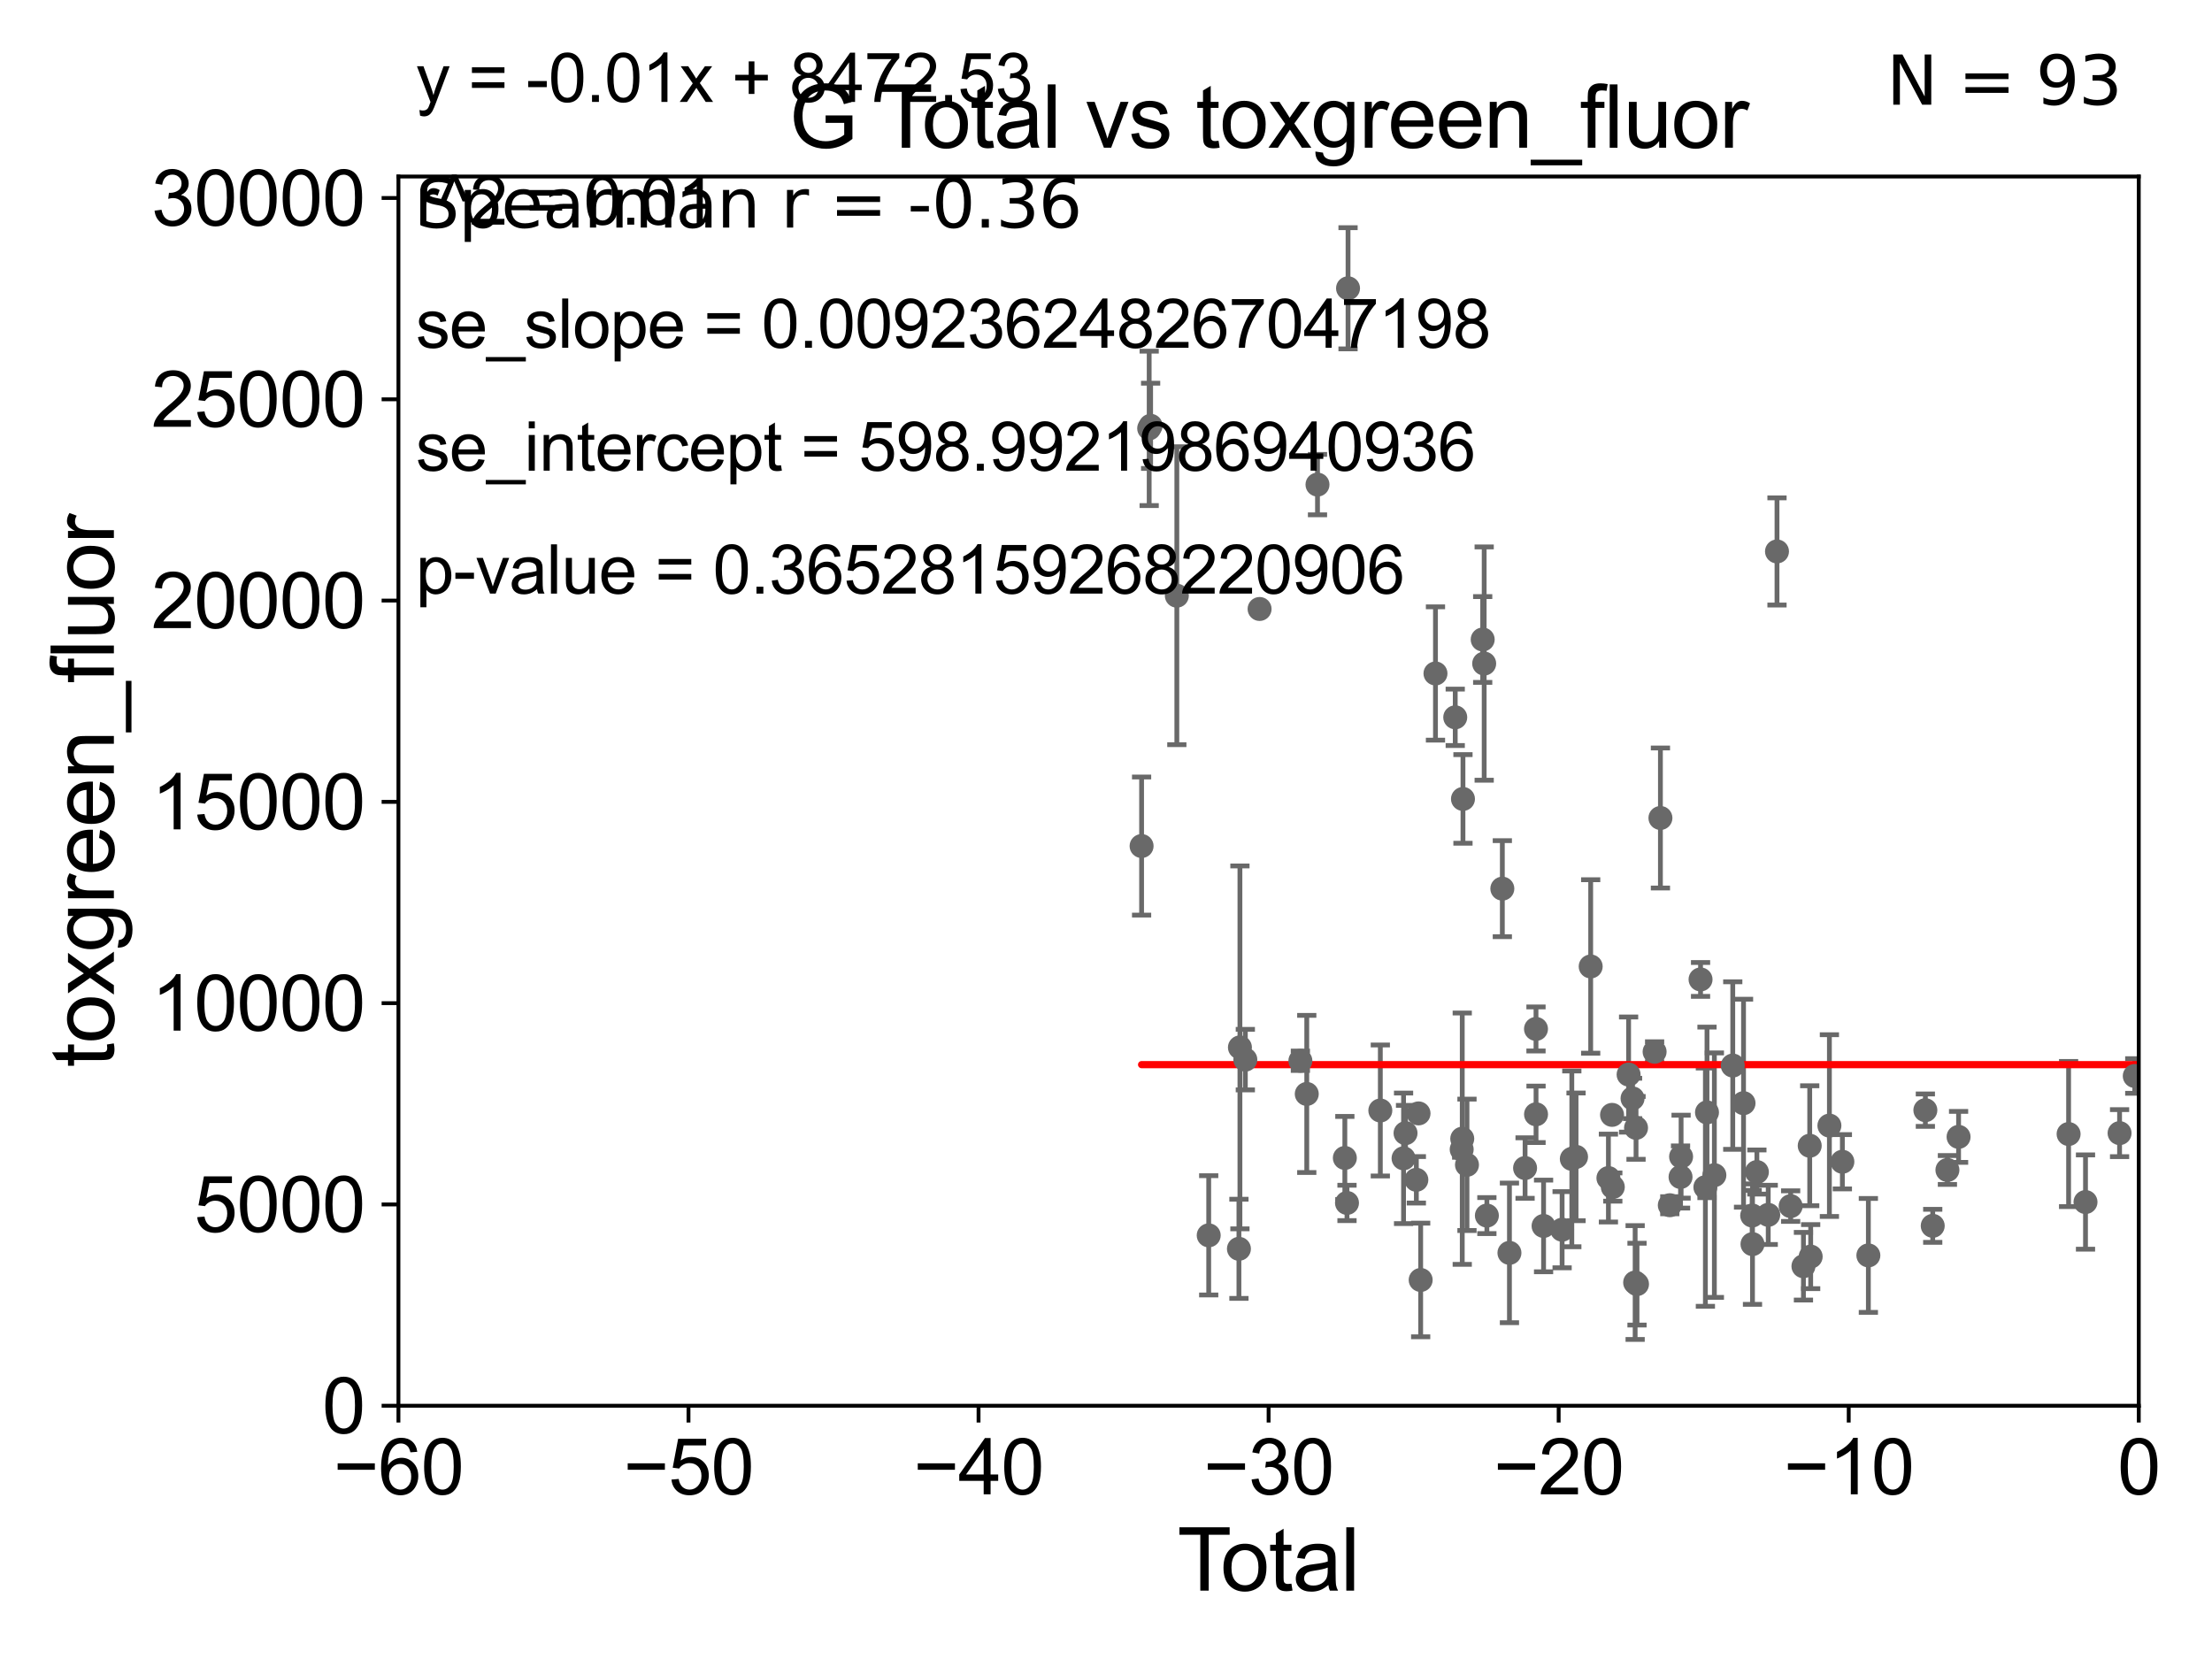 <?xml version="1.0" encoding="utf-8" standalone="no"?>
<!DOCTYPE svg PUBLIC "-//W3C//DTD SVG 1.1//EN"
  "http://www.w3.org/Graphics/SVG/1.1/DTD/svg11.dtd">
<svg xmlns:xlink="http://www.w3.org/1999/xlink" width="460.8pt" height="345.6pt" viewBox="0 0 460.8 345.6" xmlns="http://www.w3.org/2000/svg" version="1.1">
 <defs>
  <style type="text/css">*{stroke-linejoin: round; stroke-linecap: butt}</style>
 </defs>
 <g id="figure_1">
  <g id="patch_1">
   <path d="M 0 345.6 
L 460.8 345.6 
L 460.8 0 
L 0 0 
z
" style="fill: #ffffff"/>
  </g>
  <g id="axes_1">
   <g id="patch_2">
    <path d="M 83 292.84 
L 445.545 292.84 
L 445.545 36.775 
L 83 36.775 
z
" style="fill: #ffffff"/>
   </g>
   <g id="PathCollection_1">
    <defs>
     <path id="m0b6e049a5b" d="M 0 1.118 
C 0.297 1.118 0.581 1 0.791 0.791 
C 1 0.581 1.118 0.297 1.118 0 
C 1.118 -0.297 1 -0.581 0.791 -0.791 
C 0.581 -1 0.297 -1.118 0 -1.118 
C -0.297 -1.118 -0.581 -1 -0.791 -0.791 
C -1 -0.581 -1.118 -0.297 -1.118 0 
C -1.118 0.297 -1 0.581 -0.791 0.791 
C -0.581 1 -0.297 1.118 0 1.118 
z
" style="stroke: #696969"/>
    </defs>
    <g clip-path="url(#pb75139e6fb)">
     <use xlink:href="#m0b6e049a5b" x="33178.6" y="255.278" style="fill: #696969; stroke: #696969"/>
     <use xlink:href="#m0b6e049a5b" x="321.555" y="255.389" style="fill: #696969; stroke: #696969"/>
     <use xlink:href="#m0b6e049a5b" x="325.417" y="256.17" style="fill: #696969; stroke: #696969"/>
     <use xlink:href="#m0b6e049a5b" x="327.439" y="241.414" style="fill: #696969; stroke: #696969"/>
     <use xlink:href="#m0b6e049a5b" x="328.319" y="240.991" style="fill: #696969; stroke: #696969"/>
     <use xlink:href="#m0b6e049a5b" x="262.395" y="126.86" style="fill: #696969; stroke: #696969"/>
     <use xlink:href="#m0b6e049a5b" x="331.369" y="201.333" style="fill: #696969; stroke: #696969"/>
     <use xlink:href="#m0b6e049a5b" x="335.063" y="245.411" style="fill: #696969; stroke: #696969"/>
     <use xlink:href="#m0b6e049a5b" x="259.426" y="220.737" style="fill: #696969; stroke: #696969"/>
     <use xlink:href="#m0b6e049a5b" x="258.3" y="218.193" style="fill: #696969; stroke: #696969"/>
     <use xlink:href="#m0b6e049a5b" x="319.985" y="232.13" style="fill: #696969; stroke: #696969"/>
     <use xlink:href="#m0b6e049a5b" x="258.092" y="260.152" style="fill: #696969; stroke: #696969"/>
     <use xlink:href="#m0b6e049a5b" x="335.977" y="247.283" style="fill: #696969; stroke: #696969"/>
     <use xlink:href="#m0b6e049a5b" x="339.268" y="223.851" style="fill: #696969; stroke: #696969"/>
     <use xlink:href="#m0b6e049a5b" x="340.09" y="228.822" style="fill: #696969; stroke: #696969"/>
     <use xlink:href="#m0b6e049a5b" x="340.631" y="267.172" style="fill: #696969; stroke: #696969"/>
     <use xlink:href="#m0b6e049a5b" x="251.796" y="257.345" style="fill: #696969; stroke: #696969"/>
     <use xlink:href="#m0b6e049a5b" x="340.816" y="234.958" style="fill: #696969; stroke: #696969"/>
     <use xlink:href="#m0b6e049a5b" x="292.387" y="241.298" style="fill: #696969; stroke: #696969"/>
     <use xlink:href="#m0b6e049a5b" x="33178.6" y="241.513" style="fill: #696969; stroke: #696969"/>
     <use xlink:href="#m0b6e049a5b" x="33178.6" y="219.645" style="fill: #696969; stroke: #696969"/>
     <use xlink:href="#m0b6e049a5b" x="344.685" y="219.1" style="fill: #696969; stroke: #696969"/>
     <use xlink:href="#m0b6e049a5b" x="335.818" y="232.249" style="fill: #696969; stroke: #696969"/>
     <use xlink:href="#m0b6e049a5b" x="345.898" y="170.402" style="fill: #696969; stroke: #696969"/>
     <use xlink:href="#m0b6e049a5b" x="319.976" y="214.346" style="fill: #696969; stroke: #696969"/>
     <use xlink:href="#m0b6e049a5b" x="314.444" y="260.996" style="fill: #696969; stroke: #696969"/>
     <use xlink:href="#m0b6e049a5b" x="295.053" y="245.773" style="fill: #696969; stroke: #696969"/>
     <use xlink:href="#m0b6e049a5b" x="295.507" y="231.942" style="fill: #696969; stroke: #696969"/>
     <use xlink:href="#m0b6e049a5b" x="295.952" y="266.64" style="fill: #696969; stroke: #696969"/>
     <use xlink:href="#m0b6e049a5b" x="287.547" y="231.337" style="fill: #696969; stroke: #696969"/>
     <use xlink:href="#m0b6e049a5b" x="299.036" y="140.296" style="fill: #696969; stroke: #696969"/>
     <use xlink:href="#m0b6e049a5b" x="303.153" y="149.431" style="fill: #696969; stroke: #696969"/>
     <use xlink:href="#m0b6e049a5b" x="304.495" y="239.45" style="fill: #696969; stroke: #696969"/>
     <use xlink:href="#m0b6e049a5b" x="280.821" y="60.054" style="fill: #696969; stroke: #696969"/>
     <use xlink:href="#m0b6e049a5b" x="280.603" y="250.593" style="fill: #696969; stroke: #696969"/>
     <use xlink:href="#m0b6e049a5b" x="317.701" y="243.324" style="fill: #696969; stroke: #696969"/>
     <use xlink:href="#m0b6e049a5b" x="280.156" y="241.221" style="fill: #696969; stroke: #696969"/>
     <use xlink:href="#m0b6e049a5b" x="304.763" y="166.435" style="fill: #696969; stroke: #696969"/>
     <use xlink:href="#m0b6e049a5b" x="305.599" y="242.656" style="fill: #696969; stroke: #696969"/>
     <use xlink:href="#m0b6e049a5b" x="308.872" y="133.218" style="fill: #696969; stroke: #696969"/>
     <use xlink:href="#m0b6e049a5b" x="309.182" y="138.234" style="fill: #696969; stroke: #696969"/>
     <use xlink:href="#m0b6e049a5b" x="274.459" y="100.95" style="fill: #696969; stroke: #696969"/>
     <use xlink:href="#m0b6e049a5b" x="309.744" y="253.228" style="fill: #696969; stroke: #696969"/>
     <use xlink:href="#m0b6e049a5b" x="312.964" y="185.122" style="fill: #696969; stroke: #696969"/>
     <use xlink:href="#m0b6e049a5b" x="272.223" y="227.887" style="fill: #696969; stroke: #696969"/>
     <use xlink:href="#m0b6e049a5b" x="270.894" y="220.978" style="fill: #696969; stroke: #696969"/>
     <use xlink:href="#m0b6e049a5b" x="304.613" y="237.211" style="fill: #696969; stroke: #696969"/>
     <use xlink:href="#m0b6e049a5b" x="347.85" y="251.071" style="fill: #696969; stroke: #696969"/>
     <use xlink:href="#m0b6e049a5b" x="341.019" y="267.506" style="fill: #696969; stroke: #696969"/>
     <use xlink:href="#m0b6e049a5b" x="350.088" y="245.19" style="fill: #696969; stroke: #696969"/>
     <use xlink:href="#m0b6e049a5b" x="389.215" y="261.523" style="fill: #696969; stroke: #696969"/>
     <use xlink:href="#m0b6e049a5b" x="401.088" y="231.271" style="fill: #696969; stroke: #696969"/>
     <use xlink:href="#m0b6e049a5b" x="402.623" y="255.364" style="fill: #696969; stroke: #696969"/>
     <use xlink:href="#m0b6e049a5b" x="405.683" y="243.729" style="fill: #696969; stroke: #696969"/>
     <use xlink:href="#m0b6e049a5b" x="408.008" y="236.833" style="fill: #696969; stroke: #696969"/>
     <use xlink:href="#m0b6e049a5b" x="430.927" y="236.239" style="fill: #696969; stroke: #696969"/>
     <use xlink:href="#m0b6e049a5b" x="434.449" y="250.41" style="fill: #696969; stroke: #696969"/>
     <use xlink:href="#m0b6e049a5b" x="441.547" y="236.052" style="fill: #696969; stroke: #696969"/>
     <use xlink:href="#m0b6e049a5b" x="444.711" y="224.149" style="fill: #696969; stroke: #696969"/>
     <use xlink:href="#m0b6e049a5b" x="452.169" y="260.375" style="fill: #696969; stroke: #696969"/>
     <use xlink:href="#m0b6e049a5b" x="453.538" y="266.113" style="fill: #696969; stroke: #696969"/>
     <use xlink:href="#m0b6e049a5b" x="489.225" y="244.362" style="fill: #696969; stroke: #696969"/>
     <use xlink:href="#m0b6e049a5b" x="33178.6" y="244.916" style="fill: #696969; stroke: #696969"/>
     <use xlink:href="#m0b6e049a5b" x="33178.6" y="135.765" style="fill: #696969; stroke: #696969"/>
     <use xlink:href="#m0b6e049a5b" x="245.156" y="124.093" style="fill: #696969; stroke: #696969"/>
     <use xlink:href="#m0b6e049a5b" x="381.098" y="234.483" style="fill: #696969; stroke: #696969"/>
     <use xlink:href="#m0b6e049a5b" x="383.799" y="242.015" style="fill: #696969; stroke: #696969"/>
     <use xlink:href="#m0b6e049a5b" x="357.135" y="244.806" style="fill: #696969; stroke: #696969"/>
     <use xlink:href="#m0b6e049a5b" x="350.202" y="240.953" style="fill: #696969; stroke: #696969"/>
     <use xlink:href="#m0b6e049a5b" x="354.255" y="204.035" style="fill: #696969; stroke: #696969"/>
     <use xlink:href="#m0b6e049a5b" x="355.264" y="247.308" style="fill: #696969; stroke: #696969"/>
     <use xlink:href="#m0b6e049a5b" x="239.696" y="88.704" style="fill: #696969; stroke: #696969"/>
     <use xlink:href="#m0b6e049a5b" x="239.395" y="89.24" style="fill: #696969; stroke: #696969"/>
     <use xlink:href="#m0b6e049a5b" x="237.815" y="176.243" style="fill: #696969; stroke: #696969"/>
     <use xlink:href="#m0b6e049a5b" x="355.599" y="231.731" style="fill: #696969; stroke: #696969"/>
     <use xlink:href="#m0b6e049a5b" x="377.197" y="261.775" style="fill: #696969; stroke: #696969"/>
     <use xlink:href="#m0b6e049a5b" x="360.966" y="221.974" style="fill: #696969; stroke: #696969"/>
     <use xlink:href="#m0b6e049a5b" x="363.21" y="229.811" style="fill: #696969; stroke: #696969"/>
     <use xlink:href="#m0b6e049a5b" x="365.01" y="253.215" style="fill: #696969; stroke: #696969"/>
     <use xlink:href="#m0b6e049a5b" x="292.798" y="236.054" style="fill: #696969; stroke: #696969"/>
     <use xlink:href="#m0b6e049a5b" x="365.991" y="244.156" style="fill: #696969; stroke: #696969"/>
     <use xlink:href="#m0b6e049a5b" x="376.997" y="238.678" style="fill: #696969; stroke: #696969"/>
     <use xlink:href="#m0b6e049a5b" x="368.355" y="253.076" style="fill: #696969; stroke: #696969"/>
     <use xlink:href="#m0b6e049a5b" x="370.181" y="114.876" style="fill: #696969; stroke: #696969"/>
     <use xlink:href="#m0b6e049a5b" x="373.026" y="251.258" style="fill: #696969; stroke: #696969"/>
     <use xlink:href="#m0b6e049a5b" x="375.69" y="263.778" style="fill: #696969; stroke: #696969"/>
     <use xlink:href="#m0b6e049a5b" x="365.076" y="259.174" style="fill: #696969; stroke: #696969"/>
    </g>
   </g>
   <g id="matplotlib.axis_1">
    <g id="xtick_1">
     <g id="line2d_1">
      <defs>
       <path id="m113b6235d3" d="M 0 0 
L 0 3.5 
" style="stroke: #000000; stroke-width: 0.8"/>
      </defs>
      <g>
       <use xlink:href="#m113b6235d3" x="83" y="292.84" style="stroke: #000000; stroke-width: 0.8"/>
      </g>
     </g>
     <g id="text_1">
      <!-- −60 -->
      <g transform="translate(69.43 311.293)scale(0.16 -0.16)">
       <defs>
        <path id="ArialMT-2212" d="M 3381 1997 
L 356 1997 
L 356 2522 
L 3381 2522 
L 3381 1997 
z
" transform="scale(0.016)"/>
        <path id="ArialMT-36" d="M 3184 3459 
L 2625 3416 
Q 2550 3747 2413 3897 
Q 2184 4138 1850 4138 
Q 1581 4138 1378 3988 
Q 1113 3794 959 3422 
Q 806 3050 800 2363 
Q 1003 2672 1297 2822 
Q 1591 2972 1913 2972 
Q 2475 2972 2870 2558 
Q 3266 2144 3266 1488 
Q 3266 1056 3080 686 
Q 2894 316 2569 119 
Q 2244 -78 1831 -78 
Q 1128 -78 684 439 
Q 241 956 241 2144 
Q 241 3472 731 4075 
Q 1159 4600 1884 4600 
Q 2425 4600 2770 4297 
Q 3116 3994 3184 3459 
z
M 888 1484 
Q 888 1194 1011 928 
Q 1134 663 1356 523 
Q 1578 384 1822 384 
Q 2178 384 2434 671 
Q 2691 959 2691 1453 
Q 2691 1928 2437 2201 
Q 2184 2475 1800 2475 
Q 1419 2475 1153 2201 
Q 888 1928 888 1484 
z
" transform="scale(0.016)"/>
        <path id="ArialMT-30" d="M 266 2259 
Q 266 3072 433 3567 
Q 600 4063 929 4331 
Q 1259 4600 1759 4600 
Q 2128 4600 2406 4451 
Q 2684 4303 2865 4023 
Q 3047 3744 3150 3342 
Q 3253 2941 3253 2259 
Q 3253 1453 3087 958 
Q 2922 463 2592 192 
Q 2263 -78 1759 -78 
Q 1097 -78 719 397 
Q 266 969 266 2259 
z
M 844 2259 
Q 844 1131 1108 757 
Q 1372 384 1759 384 
Q 2147 384 2411 759 
Q 2675 1134 2675 2259 
Q 2675 3391 2411 3762 
Q 2147 4134 1753 4134 
Q 1366 4134 1134 3806 
Q 844 3388 844 2259 
z
" transform="scale(0.016)"/>
       </defs>
       <use xlink:href="#ArialMT-2212"/>
       <use xlink:href="#ArialMT-36" x="58.398"/>
       <use xlink:href="#ArialMT-30" x="114.014"/>
      </g>
     </g>
    </g>
    <g id="xtick_2">
     <g id="line2d_2">
      <g>
       <use xlink:href="#m113b6235d3" x="143.424" y="292.84" style="stroke: #000000; stroke-width: 0.8"/>
      </g>
     </g>
     <g id="text_2">
      <!-- −50 -->
      <g transform="translate(129.854 311.293)scale(0.16 -0.16)">
       <defs>
        <path id="ArialMT-35" d="M 266 1200 
L 856 1250 
Q 922 819 1161 601 
Q 1400 384 1738 384 
Q 2144 384 2425 690 
Q 2706 997 2706 1503 
Q 2706 1984 2436 2262 
Q 2166 2541 1728 2541 
Q 1456 2541 1237 2417 
Q 1019 2294 894 2097 
L 366 2166 
L 809 4519 
L 3088 4519 
L 3088 3981 
L 1259 3981 
L 1013 2750 
Q 1425 3038 1878 3038 
Q 2478 3038 2890 2622 
Q 3303 2206 3303 1553 
Q 3303 931 2941 478 
Q 2500 -78 1738 -78 
Q 1113 -78 717 272 
Q 322 622 266 1200 
z
" transform="scale(0.016)"/>
       </defs>
       <use xlink:href="#ArialMT-2212"/>
       <use xlink:href="#ArialMT-35" x="58.398"/>
       <use xlink:href="#ArialMT-30" x="114.014"/>
      </g>
     </g>
    </g>
    <g id="xtick_3">
     <g id="line2d_3">
      <g>
       <use xlink:href="#m113b6235d3" x="203.848" y="292.84" style="stroke: #000000; stroke-width: 0.8"/>
      </g>
     </g>
     <g id="text_3">
      <!-- −40 -->
      <g transform="translate(190.278 311.293)scale(0.16 -0.16)">
       <defs>
        <path id="ArialMT-34" d="M 2069 0 
L 2069 1097 
L 81 1097 
L 81 1613 
L 2172 4581 
L 2631 4581 
L 2631 1613 
L 3250 1613 
L 3250 1097 
L 2631 1097 
L 2631 0 
L 2069 0 
z
M 2069 1613 
L 2069 3678 
L 634 1613 
L 2069 1613 
z
" transform="scale(0.016)"/>
       </defs>
       <use xlink:href="#ArialMT-2212"/>
       <use xlink:href="#ArialMT-34" x="58.398"/>
       <use xlink:href="#ArialMT-30" x="114.014"/>
      </g>
     </g>
    </g>
    <g id="xtick_4">
     <g id="line2d_4">
      <g>
       <use xlink:href="#m113b6235d3" x="264.272" y="292.84" style="stroke: #000000; stroke-width: 0.8"/>
      </g>
     </g>
     <g id="text_4">
      <!-- −30 -->
      <g transform="translate(250.702 311.293)scale(0.16 -0.16)">
       <defs>
        <path id="ArialMT-33" d="M 269 1209 
L 831 1284 
Q 928 806 1161 595 
Q 1394 384 1728 384 
Q 2125 384 2398 659 
Q 2672 934 2672 1341 
Q 2672 1728 2419 1979 
Q 2166 2231 1775 2231 
Q 1616 2231 1378 2169 
L 1441 2663 
Q 1497 2656 1531 2656 
Q 1891 2656 2178 2843 
Q 2466 3031 2466 3422 
Q 2466 3731 2256 3934 
Q 2047 4138 1716 4138 
Q 1388 4138 1169 3931 
Q 950 3725 888 3313 
L 325 3413 
Q 428 3978 793 4289 
Q 1159 4600 1703 4600 
Q 2078 4600 2393 4439 
Q 2709 4278 2876 4000 
Q 3044 3722 3044 3409 
Q 3044 3113 2884 2869 
Q 2725 2625 2413 2481 
Q 2819 2388 3044 2092 
Q 3269 1797 3269 1353 
Q 3269 753 2831 336 
Q 2394 -81 1725 -81 
Q 1122 -81 723 278 
Q 325 638 269 1209 
z
" transform="scale(0.016)"/>
       </defs>
       <use xlink:href="#ArialMT-2212"/>
       <use xlink:href="#ArialMT-33" x="58.398"/>
       <use xlink:href="#ArialMT-30" x="114.014"/>
      </g>
     </g>
    </g>
    <g id="xtick_5">
     <g id="line2d_5">
      <g>
       <use xlink:href="#m113b6235d3" x="324.697" y="292.84" style="stroke: #000000; stroke-width: 0.8"/>
      </g>
     </g>
     <g id="text_5">
      <!-- −20 -->
      <g transform="translate(311.127 311.293)scale(0.16 -0.16)">
       <defs>
        <path id="ArialMT-32" d="M 3222 541 
L 3222 0 
L 194 0 
Q 188 203 259 391 
Q 375 700 629 1000 
Q 884 1300 1366 1694 
Q 2113 2306 2375 2664 
Q 2638 3022 2638 3341 
Q 2638 3675 2398 3904 
Q 2159 4134 1775 4134 
Q 1369 4134 1125 3890 
Q 881 3647 878 3216 
L 300 3275 
Q 359 3922 746 4261 
Q 1134 4600 1788 4600 
Q 2447 4600 2831 4234 
Q 3216 3869 3216 3328 
Q 3216 3053 3103 2787 
Q 2991 2522 2730 2228 
Q 2469 1934 1863 1422 
Q 1356 997 1212 845 
Q 1069 694 975 541 
L 3222 541 
z
" transform="scale(0.016)"/>
       </defs>
       <use xlink:href="#ArialMT-2212"/>
       <use xlink:href="#ArialMT-32" x="58.398"/>
       <use xlink:href="#ArialMT-30" x="114.014"/>
      </g>
     </g>
    </g>
    <g id="xtick_6">
     <g id="line2d_6">
      <g>
       <use xlink:href="#m113b6235d3" x="385.121" y="292.84" style="stroke: #000000; stroke-width: 0.8"/>
      </g>
     </g>
     <g id="text_6">
      <!-- −10 -->
      <g transform="translate(371.551 311.293)scale(0.16 -0.16)">
       <defs>
        <path id="ArialMT-31" d="M 2384 0 
L 1822 0 
L 1822 3584 
Q 1619 3391 1289 3197 
Q 959 3003 697 2906 
L 697 3450 
Q 1169 3672 1522 3987 
Q 1875 4303 2022 4600 
L 2384 4600 
L 2384 0 
z
" transform="scale(0.016)"/>
       </defs>
       <use xlink:href="#ArialMT-2212"/>
       <use xlink:href="#ArialMT-31" x="58.398"/>
       <use xlink:href="#ArialMT-30" x="114.014"/>
      </g>
     </g>
    </g>
    <g id="xtick_7">
     <g id="line2d_7">
      <g>
       <use xlink:href="#m113b6235d3" x="445.545" y="292.84" style="stroke: #000000; stroke-width: 0.8"/>
      </g>
     </g>
     <g id="text_7">
      <!-- 0 -->
      <g transform="translate(441.096 311.293)scale(0.16 -0.16)">
       <use xlink:href="#ArialMT-30"/>
      </g>
     </g>
    </g>
    <g id="text_8">
     <!-- Total -->
     <g transform="translate(245.267 331.357)scale(0.18 -0.18)">
      <defs>
       <path id="ArialMT-54" d="M 1659 0 
L 1659 4041 
L 150 4041 
L 150 4581 
L 3781 4581 
L 3781 4041 
L 2266 4041 
L 2266 0 
L 1659 0 
z
" transform="scale(0.016)"/>
       <path id="ArialMT-6f" d="M 213 1659 
Q 213 2581 725 3025 
Q 1153 3394 1769 3394 
Q 2453 3394 2887 2945 
Q 3322 2497 3322 1706 
Q 3322 1066 3130 698 
Q 2938 331 2570 128 
Q 2203 -75 1769 -75 
Q 1072 -75 642 372 
Q 213 819 213 1659 
z
M 791 1659 
Q 791 1022 1069 705 
Q 1347 388 1769 388 
Q 2188 388 2466 706 
Q 2744 1025 2744 1678 
Q 2744 2294 2464 2611 
Q 2184 2928 1769 2928 
Q 1347 2928 1069 2612 
Q 791 2297 791 1659 
z
" transform="scale(0.016)"/>
       <path id="ArialMT-74" d="M 1650 503 
L 1731 6 
Q 1494 -44 1306 -44 
Q 1000 -44 831 53 
Q 663 150 594 308 
Q 525 466 525 972 
L 525 2881 
L 113 2881 
L 113 3319 
L 525 3319 
L 525 4141 
L 1084 4478 
L 1084 3319 
L 1650 3319 
L 1650 2881 
L 1084 2881 
L 1084 941 
Q 1084 700 1114 631 
Q 1144 563 1211 522 
Q 1278 481 1403 481 
Q 1497 481 1650 503 
z
" transform="scale(0.016)"/>
       <path id="ArialMT-61" d="M 2588 409 
Q 2275 144 1986 34 
Q 1697 -75 1366 -75 
Q 819 -75 525 192 
Q 231 459 231 875 
Q 231 1119 342 1320 
Q 453 1522 633 1644 
Q 813 1766 1038 1828 
Q 1203 1872 1538 1913 
Q 2219 1994 2541 2106 
Q 2544 2222 2544 2253 
Q 2544 2597 2384 2738 
Q 2169 2928 1744 2928 
Q 1347 2928 1158 2789 
Q 969 2650 878 2297 
L 328 2372 
Q 403 2725 575 2942 
Q 747 3159 1072 3276 
Q 1397 3394 1825 3394 
Q 2250 3394 2515 3294 
Q 2781 3194 2906 3042 
Q 3031 2891 3081 2659 
Q 3109 2516 3109 2141 
L 3109 1391 
Q 3109 606 3145 398 
Q 3181 191 3288 0 
L 2700 0 
Q 2613 175 2588 409 
z
M 2541 1666 
Q 2234 1541 1622 1453 
Q 1275 1403 1131 1340 
Q 988 1278 909 1158 
Q 831 1038 831 891 
Q 831 666 1001 516 
Q 1172 366 1500 366 
Q 1825 366 2078 508 
Q 2331 650 2450 897 
Q 2541 1088 2541 1459 
L 2541 1666 
z
" transform="scale(0.016)"/>
       <path id="ArialMT-6c" d="M 409 0 
L 409 4581 
L 972 4581 
L 972 0 
L 409 0 
z
" transform="scale(0.016)"/>
      </defs>
      <use xlink:href="#ArialMT-54"/>
      <use xlink:href="#ArialMT-6f" x="49.959"/>
      <use xlink:href="#ArialMT-74" x="105.574"/>
      <use xlink:href="#ArialMT-61" x="133.357"/>
      <use xlink:href="#ArialMT-6c" x="188.973"/>
     </g>
    </g>
   </g>
   <g id="matplotlib.axis_2">
    <g id="ytick_1">
     <g id="line2d_8">
      <defs>
       <path id="m4c6b397bf3" d="M 0 0 
L -3.5 0 
" style="stroke: #000000; stroke-width: 0.8"/>
      </defs>
      <g>
       <use xlink:href="#m4c6b397bf3" x="83" y="292.84" style="stroke: #000000; stroke-width: 0.8"/>
      </g>
     </g>
     <g id="text_9">
      <!-- 0 -->
      <g transform="translate(67.103 298.566)scale(0.16 -0.16)">
       <use xlink:href="#ArialMT-30"/>
      </g>
     </g>
    </g>
    <g id="ytick_2">
     <g id="line2d_9">
      <g>
       <use xlink:href="#m4c6b397bf3" x="83" y="250.908" style="stroke: #000000; stroke-width: 0.8"/>
      </g>
     </g>
     <g id="text_10">
      <!-- 5000 -->
      <g transform="translate(40.41 256.634)scale(0.16 -0.16)">
       <use xlink:href="#ArialMT-35"/>
       <use xlink:href="#ArialMT-30" x="55.615"/>
       <use xlink:href="#ArialMT-30" x="111.23"/>
       <use xlink:href="#ArialMT-30" x="166.846"/>
      </g>
     </g>
    </g>
    <g id="ytick_3">
     <g id="line2d_10">
      <g>
       <use xlink:href="#m4c6b397bf3" x="83" y="208.976" style="stroke: #000000; stroke-width: 0.8"/>
      </g>
     </g>
     <g id="text_11">
      <!-- 10000 -->
      <g transform="translate(31.512 214.702)scale(0.16 -0.16)">
       <use xlink:href="#ArialMT-31"/>
       <use xlink:href="#ArialMT-30" x="55.615"/>
       <use xlink:href="#ArialMT-30" x="111.23"/>
       <use xlink:href="#ArialMT-30" x="166.846"/>
       <use xlink:href="#ArialMT-30" x="222.461"/>
      </g>
     </g>
    </g>
    <g id="ytick_4">
     <g id="line2d_11">
      <g>
       <use xlink:href="#m4c6b397bf3" x="83" y="167.043" style="stroke: #000000; stroke-width: 0.8"/>
      </g>
     </g>
     <g id="text_12">
      <!-- 15000 -->
      <g transform="translate(31.512 172.77)scale(0.16 -0.16)">
       <use xlink:href="#ArialMT-31"/>
       <use xlink:href="#ArialMT-35" x="55.615"/>
       <use xlink:href="#ArialMT-30" x="111.23"/>
       <use xlink:href="#ArialMT-30" x="166.846"/>
       <use xlink:href="#ArialMT-30" x="222.461"/>
      </g>
     </g>
    </g>
    <g id="ytick_5">
     <g id="line2d_12">
      <g>
       <use xlink:href="#m4c6b397bf3" x="83" y="125.111" style="stroke: #000000; stroke-width: 0.8"/>
      </g>
     </g>
     <g id="text_13">
      <!-- 20000 -->
      <g transform="translate(31.512 130.837)scale(0.16 -0.16)">
       <use xlink:href="#ArialMT-32"/>
       <use xlink:href="#ArialMT-30" x="55.615"/>
       <use xlink:href="#ArialMT-30" x="111.23"/>
       <use xlink:href="#ArialMT-30" x="166.846"/>
       <use xlink:href="#ArialMT-30" x="222.461"/>
      </g>
     </g>
    </g>
    <g id="ytick_6">
     <g id="line2d_13">
      <g>
       <use xlink:href="#m4c6b397bf3" x="83" y="83.179" style="stroke: #000000; stroke-width: 0.8"/>
      </g>
     </g>
     <g id="text_14">
      <!-- 25000 -->
      <g transform="translate(31.512 88.905)scale(0.16 -0.16)">
       <use xlink:href="#ArialMT-32"/>
       <use xlink:href="#ArialMT-35" x="55.615"/>
       <use xlink:href="#ArialMT-30" x="111.23"/>
       <use xlink:href="#ArialMT-30" x="166.846"/>
       <use xlink:href="#ArialMT-30" x="222.461"/>
      </g>
     </g>
    </g>
    <g id="ytick_7">
     <g id="line2d_14">
      <g>
       <use xlink:href="#m4c6b397bf3" x="83" y="41.247" style="stroke: #000000; stroke-width: 0.8"/>
      </g>
     </g>
     <g id="text_15">
      <!-- 30000 -->
      <g transform="translate(31.512 46.973)scale(0.16 -0.16)">
       <use xlink:href="#ArialMT-33"/>
       <use xlink:href="#ArialMT-30" x="55.615"/>
       <use xlink:href="#ArialMT-30" x="111.23"/>
       <use xlink:href="#ArialMT-30" x="166.846"/>
       <use xlink:href="#ArialMT-30" x="222.461"/>
      </g>
     </g>
    </g>
    <g id="text_16">
     <!-- toxgreen_fluor -->
     <g transform="translate(23.724 222.34)rotate(-90)scale(0.18 -0.18)">
      <defs>
       <path id="ArialMT-78" d="M 47 0 
L 1259 1725 
L 138 3319 
L 841 3319 
L 1350 2541 
Q 1494 2319 1581 2169 
Q 1719 2375 1834 2534 
L 2394 3319 
L 3066 3319 
L 1919 1756 
L 3153 0 
L 2463 0 
L 1781 1031 
L 1600 1309 
L 728 0 
L 47 0 
z
" transform="scale(0.016)"/>
       <path id="ArialMT-67" d="M 319 -275 
L 866 -356 
Q 900 -609 1056 -725 
Q 1266 -881 1628 -881 
Q 2019 -881 2231 -725 
Q 2444 -569 2519 -288 
Q 2563 -116 2559 434 
Q 2191 0 1641 0 
Q 956 0 581 494 
Q 206 988 206 1678 
Q 206 2153 378 2554 
Q 550 2956 876 3175 
Q 1203 3394 1644 3394 
Q 2231 3394 2613 2919 
L 2613 3319 
L 3131 3319 
L 3131 450 
Q 3131 -325 2973 -648 
Q 2816 -972 2473 -1159 
Q 2131 -1347 1631 -1347 
Q 1038 -1347 672 -1080 
Q 306 -813 319 -275 
z
M 784 1719 
Q 784 1066 1043 766 
Q 1303 466 1694 466 
Q 2081 466 2343 764 
Q 2606 1063 2606 1700 
Q 2606 2309 2336 2618 
Q 2066 2928 1684 2928 
Q 1309 2928 1046 2623 
Q 784 2319 784 1719 
z
" transform="scale(0.016)"/>
       <path id="ArialMT-72" d="M 416 0 
L 416 3319 
L 922 3319 
L 922 2816 
Q 1116 3169 1280 3281 
Q 1444 3394 1641 3394 
Q 1925 3394 2219 3213 
L 2025 2691 
Q 1819 2813 1613 2813 
Q 1428 2813 1281 2702 
Q 1134 2591 1072 2394 
Q 978 2094 978 1738 
L 978 0 
L 416 0 
z
" transform="scale(0.016)"/>
       <path id="ArialMT-65" d="M 2694 1069 
L 3275 997 
Q 3138 488 2766 206 
Q 2394 -75 1816 -75 
Q 1088 -75 661 373 
Q 234 822 234 1631 
Q 234 2469 665 2931 
Q 1097 3394 1784 3394 
Q 2450 3394 2872 2941 
Q 3294 2488 3294 1666 
Q 3294 1616 3291 1516 
L 816 1516 
Q 847 969 1125 678 
Q 1403 388 1819 388 
Q 2128 388 2347 550 
Q 2566 713 2694 1069 
z
M 847 1978 
L 2700 1978 
Q 2663 2397 2488 2606 
Q 2219 2931 1791 2931 
Q 1403 2931 1139 2672 
Q 875 2413 847 1978 
z
" transform="scale(0.016)"/>
       <path id="ArialMT-6e" d="M 422 0 
L 422 3319 
L 928 3319 
L 928 2847 
Q 1294 3394 1984 3394 
Q 2284 3394 2536 3286 
Q 2788 3178 2913 3003 
Q 3038 2828 3088 2588 
Q 3119 2431 3119 2041 
L 3119 0 
L 2556 0 
L 2556 2019 
Q 2556 2363 2490 2533 
Q 2425 2703 2258 2804 
Q 2091 2906 1866 2906 
Q 1506 2906 1245 2678 
Q 984 2450 984 1813 
L 984 0 
L 422 0 
z
" transform="scale(0.016)"/>
       <path id="ArialMT-5f" d="M -97 -1272 
L -97 -866 
L 3631 -866 
L 3631 -1272 
L -97 -1272 
z
" transform="scale(0.016)"/>
       <path id="ArialMT-66" d="M 556 0 
L 556 2881 
L 59 2881 
L 59 3319 
L 556 3319 
L 556 3672 
Q 556 4006 616 4169 
Q 697 4388 901 4523 
Q 1106 4659 1475 4659 
Q 1713 4659 2000 4603 
L 1916 4113 
Q 1741 4144 1584 4144 
Q 1328 4144 1222 4034 
Q 1116 3925 1116 3625 
L 1116 3319 
L 1763 3319 
L 1763 2881 
L 1116 2881 
L 1116 0 
L 556 0 
z
" transform="scale(0.016)"/>
       <path id="ArialMT-75" d="M 2597 0 
L 2597 488 
Q 2209 -75 1544 -75 
Q 1250 -75 995 37 
Q 741 150 617 320 
Q 494 491 444 738 
Q 409 903 409 1263 
L 409 3319 
L 972 3319 
L 972 1478 
Q 972 1038 1006 884 
Q 1059 663 1231 536 
Q 1403 409 1656 409 
Q 1909 409 2131 539 
Q 2353 669 2445 892 
Q 2538 1116 2538 1541 
L 2538 3319 
L 3100 3319 
L 3100 0 
L 2597 0 
z
" transform="scale(0.016)"/>
      </defs>
      <use xlink:href="#ArialMT-74"/>
      <use xlink:href="#ArialMT-6f" x="27.783"/>
      <use xlink:href="#ArialMT-78" x="83.398"/>
      <use xlink:href="#ArialMT-67" x="133.398"/>
      <use xlink:href="#ArialMT-72" x="189.014"/>
      <use xlink:href="#ArialMT-65" x="222.314"/>
      <use xlink:href="#ArialMT-65" x="277.93"/>
      <use xlink:href="#ArialMT-6e" x="333.545"/>
      <use xlink:href="#ArialMT-5f" x="389.16"/>
      <use xlink:href="#ArialMT-66" x="444.775"/>
      <use xlink:href="#ArialMT-6c" x="472.559"/>
      <use xlink:href="#ArialMT-75" x="494.775"/>
      <use xlink:href="#ArialMT-6f" x="550.391"/>
      <use xlink:href="#ArialMT-72" x="606.006"/>
     </g>
    </g>
   </g>
   <g id="LineCollection_1">
    <path clip-path="url(#pb75139e6fb)" style="fill: none; stroke: #696969"/>
    <path d="M 321.555 264.935 
L 321.555 245.842 
" clip-path="url(#pb75139e6fb)" style="fill: none; stroke: #696969"/>
    <path d="M 325.417 264.106 
L 325.417 248.235 
" clip-path="url(#pb75139e6fb)" style="fill: none; stroke: #696969"/>
    <path d="M 327.439 259.719 
L 327.439 223.109 
" clip-path="url(#pb75139e6fb)" style="fill: none; stroke: #696969"/>
    <path d="M 328.319 254.291 
L 328.319 227.69 
" clip-path="url(#pb75139e6fb)" style="fill: none; stroke: #696969"/>
    <path d="M 262.395 127.433 
L 262.395 126.287 
" clip-path="url(#pb75139e6fb)" style="fill: none; stroke: #696969"/>
    <path d="M 331.369 219.402 
L 331.369 183.264 
" clip-path="url(#pb75139e6fb)" style="fill: none; stroke: #696969"/>
    <path d="M 335.063 254.561 
L 335.063 236.261 
" clip-path="url(#pb75139e6fb)" style="fill: none; stroke: #696969"/>
    <path d="M 259.426 227.045 
L 259.426 214.429 
" clip-path="url(#pb75139e6fb)" style="fill: none; stroke: #696969"/>
    <path d="M 258.3 255.99 
L 258.3 180.395 
" clip-path="url(#pb75139e6fb)" style="fill: none; stroke: #696969"/>
    <path d="M 319.985 238.009 
L 319.985 226.252 
" clip-path="url(#pb75139e6fb)" style="fill: none; stroke: #696969"/>
    <path d="M 258.092 270.479 
L 258.092 249.825 
" clip-path="url(#pb75139e6fb)" style="fill: none; stroke: #696969"/>
    <path d="M 335.977 250.229 
L 335.977 244.337 
" clip-path="url(#pb75139e6fb)" style="fill: none; stroke: #696969"/>
    <path d="M 339.268 235.843 
L 339.268 211.858 
" clip-path="url(#pb75139e6fb)" style="fill: none; stroke: #696969"/>
    <path d="M 340.09 233.021 
L 340.09 224.622 
" clip-path="url(#pb75139e6fb)" style="fill: none; stroke: #696969"/>
    <path d="M 340.631 279.026 
L 340.631 255.319 
" clip-path="url(#pb75139e6fb)" style="fill: none; stroke: #696969"/>
    <path d="M 251.796 269.768 
L 251.796 244.921 
" clip-path="url(#pb75139e6fb)" style="fill: none; stroke: #696969"/>
    <path d="M 340.816 241.503 
L 340.816 228.413 
" clip-path="url(#pb75139e6fb)" style="fill: none; stroke: #696969"/>
    <path d="M 292.387 254.894 
L 292.387 227.701 
" clip-path="url(#pb75139e6fb)" style="fill: none; stroke: #696969"/>
    <path clip-path="url(#pb75139e6fb)" style="fill: none; stroke: #696969"/>
    <path d="M 344.685 221.188 
L 344.685 217.012 
" clip-path="url(#pb75139e6fb)" style="fill: none; stroke: #696969"/>
    <path d="M 335.818 232.828 
L 335.818 231.671 
" clip-path="url(#pb75139e6fb)" style="fill: none; stroke: #696969"/>
    <path d="M 345.898 184.987 
L 345.898 155.818 
" clip-path="url(#pb75139e6fb)" style="fill: none; stroke: #696969"/>
    <path d="M 319.976 218.933 
L 319.976 209.759 
" clip-path="url(#pb75139e6fb)" style="fill: none; stroke: #696969"/>
    <path d="M 314.444 275.536 
L 314.444 246.456 
" clip-path="url(#pb75139e6fb)" style="fill: none; stroke: #696969"/>
    <path d="M 295.053 250.612 
L 295.053 240.934 
" clip-path="url(#pb75139e6fb)" style="fill: none; stroke: #696969"/>
    <path d="M 295.507 232.712 
L 295.507 231.172 
" clip-path="url(#pb75139e6fb)" style="fill: none; stroke: #696969"/>
    <path d="M 295.952 278.475 
L 295.952 254.805 
" clip-path="url(#pb75139e6fb)" style="fill: none; stroke: #696969"/>
    <path d="M 287.547 244.983 
L 287.547 217.691 
" clip-path="url(#pb75139e6fb)" style="fill: none; stroke: #696969"/>
    <path d="M 299.036 154.183 
L 299.036 126.41 
" clip-path="url(#pb75139e6fb)" style="fill: none; stroke: #696969"/>
    <path d="M 303.153 155.306 
L 303.153 143.557 
" clip-path="url(#pb75139e6fb)" style="fill: none; stroke: #696969"/>
    <path d="M 304.495 241.08 
L 304.495 237.82 
" clip-path="url(#pb75139e6fb)" style="fill: none; stroke: #696969"/>
    <path d="M 280.821 72.677 
L 280.821 47.43 
" clip-path="url(#pb75139e6fb)" style="fill: none; stroke: #696969"/>
    <path d="M 280.603 254.274 
L 280.603 246.912 
" clip-path="url(#pb75139e6fb)" style="fill: none; stroke: #696969"/>
    <path d="M 317.701 249.625 
L 317.701 237.023 
" clip-path="url(#pb75139e6fb)" style="fill: none; stroke: #696969"/>
    <path d="M 280.156 249.868 
L 280.156 232.574 
" clip-path="url(#pb75139e6fb)" style="fill: none; stroke: #696969"/>
    <path d="M 304.763 175.667 
L 304.763 157.202 
" clip-path="url(#pb75139e6fb)" style="fill: none; stroke: #696969"/>
    <path d="M 305.599 256.34 
L 305.599 228.971 
" clip-path="url(#pb75139e6fb)" style="fill: none; stroke: #696969"/>
    <path d="M 308.872 142.155 
L 308.872 124.281 
" clip-path="url(#pb75139e6fb)" style="fill: none; stroke: #696969"/>
    <path d="M 309.182 162.534 
L 309.182 113.935 
" clip-path="url(#pb75139e6fb)" style="fill: none; stroke: #696969"/>
    <path d="M 274.459 107.242 
L 274.459 94.657 
" clip-path="url(#pb75139e6fb)" style="fill: none; stroke: #696969"/>
    <path d="M 309.744 256.978 
L 309.744 249.479 
" clip-path="url(#pb75139e6fb)" style="fill: none; stroke: #696969"/>
    <path d="M 312.964 195.125 
L 312.964 175.12 
" clip-path="url(#pb75139e6fb)" style="fill: none; stroke: #696969"/>
    <path d="M 272.223 244.257 
L 272.223 211.516 
" clip-path="url(#pb75139e6fb)" style="fill: none; stroke: #696969"/>
    <path d="M 270.894 222.999 
L 270.894 218.957 
" clip-path="url(#pb75139e6fb)" style="fill: none; stroke: #696969"/>
    <path d="M 304.613 263.389 
L 304.613 211.032 
" clip-path="url(#pb75139e6fb)" style="fill: none; stroke: #696969"/>
    <path d="M 347.85 252.853 
L 347.85 249.289 
" clip-path="url(#pb75139e6fb)" style="fill: none; stroke: #696969"/>
    <path d="M 341.019 276.028 
L 341.019 258.985 
" clip-path="url(#pb75139e6fb)" style="fill: none; stroke: #696969"/>
    <path d="M 350.088 251.667 
L 350.088 238.713 
" clip-path="url(#pb75139e6fb)" style="fill: none; stroke: #696969"/>
    <path d="M 389.215 273.386 
L 389.215 249.66 
" clip-path="url(#pb75139e6fb)" style="fill: none; stroke: #696969"/>
    <path d="M 401.088 234.647 
L 401.088 227.894 
" clip-path="url(#pb75139e6fb)" style="fill: none; stroke: #696969"/>
    <path d="M 402.623 258.806 
L 402.623 251.922 
" clip-path="url(#pb75139e6fb)" style="fill: none; stroke: #696969"/>
    <path d="M 405.683 246.735 
L 405.683 240.723 
" clip-path="url(#pb75139e6fb)" style="fill: none; stroke: #696969"/>
    <path d="M 408.008 242.14 
L 408.008 231.527 
" clip-path="url(#pb75139e6fb)" style="fill: none; stroke: #696969"/>
    <path d="M 430.927 251.354 
L 430.927 221.124 
" clip-path="url(#pb75139e6fb)" style="fill: none; stroke: #696969"/>
    <path d="M 434.449 260.231 
L 434.449 240.589 
" clip-path="url(#pb75139e6fb)" style="fill: none; stroke: #696969"/>
    <path d="M 441.547 240.951 
L 441.547 231.152 
" clip-path="url(#pb75139e6fb)" style="fill: none; stroke: #696969"/>
    <path d="M 444.711 227.752 
L 444.711 220.546 
" clip-path="url(#pb75139e6fb)" style="fill: none; stroke: #696969"/>
    <path d="M 452.169 274.662 
L 452.169 246.088 
" clip-path="url(#pb75139e6fb)" style="fill: none; stroke: #696969"/>
    <path d="M 453.538 279.106 
L 453.538 253.12 
" clip-path="url(#pb75139e6fb)" style="fill: none; stroke: #696969"/>
    <path clip-path="url(#pb75139e6fb)" style="fill: none; stroke: #696969"/>
    <path clip-path="url(#pb75139e6fb)" style="fill: none; stroke: #696969"/>
    <path clip-path="url(#pb75139e6fb)" style="fill: none; stroke: #696969"/>
    <path clip-path="url(#pb75139e6fb)" style="fill: none; stroke: #696969"/>
    <path clip-path="url(#pb75139e6fb)" style="fill: none; stroke: #696969"/>
    <path clip-path="url(#pb75139e6fb)" style="fill: none; stroke: #696969"/>
    <path clip-path="url(#pb75139e6fb)" style="fill: none; stroke: #696969"/>
    <path clip-path="url(#pb75139e6fb)" style="fill: none; stroke: #696969"/>
    <path clip-path="url(#pb75139e6fb)" style="fill: none; stroke: #696969"/>
    <path clip-path="url(#pb75139e6fb)" style="fill: none; stroke: #696969"/>
    <path d="M 245.156 155.126 
L 245.156 93.061 
" clip-path="url(#pb75139e6fb)" style="fill: none; stroke: #696969"/>
    <path d="M 381.098 253.412 
L 381.098 215.553 
" clip-path="url(#pb75139e6fb)" style="fill: none; stroke: #696969"/>
    <path d="M 383.799 247.669 
L 383.799 236.361 
" clip-path="url(#pb75139e6fb)" style="fill: none; stroke: #696969"/>
    <path d="M 357.135 270.271 
L 357.135 219.34 
" clip-path="url(#pb75139e6fb)" style="fill: none; stroke: #696969"/>
    <path d="M 350.202 249.592 
L 350.202 232.315 
" clip-path="url(#pb75139e6fb)" style="fill: none; stroke: #696969"/>
    <path d="M 354.255 207.56 
L 354.255 200.51 
" clip-path="url(#pb75139e6fb)" style="fill: none; stroke: #696969"/>
    <path d="M 355.264 272.125 
L 355.264 222.491 
" clip-path="url(#pb75139e6fb)" style="fill: none; stroke: #696969"/>
    <path d="M 239.696 97.582 
L 239.696 79.826 
" clip-path="url(#pb75139e6fb)" style="fill: none; stroke: #696969"/>
    <path d="M 239.395 105.321 
L 239.395 73.159 
" clip-path="url(#pb75139e6fb)" style="fill: none; stroke: #696969"/>
    <path d="M 237.815 190.626 
L 237.815 161.86 
" clip-path="url(#pb75139e6fb)" style="fill: none; stroke: #696969"/>
    <path d="M 355.599 249.499 
L 355.599 213.962 
" clip-path="url(#pb75139e6fb)" style="fill: none; stroke: #696969"/>
    <path d="M 377.197 268.449 
L 377.197 255.101 
" clip-path="url(#pb75139e6fb)" style="fill: none; stroke: #696969"/>
    <path d="M 360.966 239.422 
L 360.966 204.525 
" clip-path="url(#pb75139e6fb)" style="fill: none; stroke: #696969"/>
    <path d="M 363.21 251.473 
L 363.21 208.149 
" clip-path="url(#pb75139e6fb)" style="fill: none; stroke: #696969"/>
    <path d="M 365.01 258.454 
L 365.01 247.975 
" clip-path="url(#pb75139e6fb)" style="fill: none; stroke: #696969"/>
    <path d="M 292.798 241.833 
L 292.798 230.275 
" clip-path="url(#pb75139e6fb)" style="fill: none; stroke: #696969"/>
    <path d="M 365.991 248.752 
L 365.991 239.56 
" clip-path="url(#pb75139e6fb)" style="fill: none; stroke: #696969"/>
    <path d="M 376.997 251.171 
L 376.997 226.185 
" clip-path="url(#pb75139e6fb)" style="fill: none; stroke: #696969"/>
    <path d="M 368.355 259.244 
L 368.355 246.908 
" clip-path="url(#pb75139e6fb)" style="fill: none; stroke: #696969"/>
    <path d="M 370.181 126.036 
L 370.181 103.717 
" clip-path="url(#pb75139e6fb)" style="fill: none; stroke: #696969"/>
    <path d="M 373.026 254.445 
L 373.026 248.072 
" clip-path="url(#pb75139e6fb)" style="fill: none; stroke: #696969"/>
    <path d="M 375.69 270.821 
L 375.69 256.735 
" clip-path="url(#pb75139e6fb)" style="fill: none; stroke: #696969"/>
    <path d="M 365.076 271.716 
L 365.076 246.633 
" clip-path="url(#pb75139e6fb)" style="fill: none; stroke: #696969"/>
   </g>
   <g id="line2d_15">
    <defs>
     <path id="m8617d2e6e4" d="M 2 0 
L -2 -0 
" style="stroke: #696969"/>
    </defs>
    <g clip-path="url(#pb75139e6fb)">
     <use xlink:href="#m8617d2e6e4" x="33178.6" y="264.906" style="fill: #696969; stroke: #696969"/>
     <use xlink:href="#m8617d2e6e4" x="321.555" y="264.935" style="fill: #696969; stroke: #696969"/>
     <use xlink:href="#m8617d2e6e4" x="325.417" y="264.106" style="fill: #696969; stroke: #696969"/>
     <use xlink:href="#m8617d2e6e4" x="327.439" y="259.719" style="fill: #696969; stroke: #696969"/>
     <use xlink:href="#m8617d2e6e4" x="328.319" y="254.291" style="fill: #696969; stroke: #696969"/>
     <use xlink:href="#m8617d2e6e4" x="262.395" y="127.433" style="fill: #696969; stroke: #696969"/>
     <use xlink:href="#m8617d2e6e4" x="331.369" y="219.402" style="fill: #696969; stroke: #696969"/>
     <use xlink:href="#m8617d2e6e4" x="335.063" y="254.561" style="fill: #696969; stroke: #696969"/>
     <use xlink:href="#m8617d2e6e4" x="259.426" y="227.045" style="fill: #696969; stroke: #696969"/>
     <use xlink:href="#m8617d2e6e4" x="258.3" y="255.99" style="fill: #696969; stroke: #696969"/>
     <use xlink:href="#m8617d2e6e4" x="319.985" y="238.009" style="fill: #696969; stroke: #696969"/>
     <use xlink:href="#m8617d2e6e4" x="258.092" y="270.479" style="fill: #696969; stroke: #696969"/>
     <use xlink:href="#m8617d2e6e4" x="335.977" y="250.229" style="fill: #696969; stroke: #696969"/>
     <use xlink:href="#m8617d2e6e4" x="339.268" y="235.843" style="fill: #696969; stroke: #696969"/>
     <use xlink:href="#m8617d2e6e4" x="340.09" y="233.021" style="fill: #696969; stroke: #696969"/>
     <use xlink:href="#m8617d2e6e4" x="340.631" y="279.026" style="fill: #696969; stroke: #696969"/>
     <use xlink:href="#m8617d2e6e4" x="251.796" y="269.768" style="fill: #696969; stroke: #696969"/>
     <use xlink:href="#m8617d2e6e4" x="340.816" y="241.503" style="fill: #696969; stroke: #696969"/>
     <use xlink:href="#m8617d2e6e4" x="292.387" y="254.894" style="fill: #696969; stroke: #696969"/>
     <use xlink:href="#m8617d2e6e4" x="33178.6" y="255.077" style="fill: #696969; stroke: #696969"/>
     <use xlink:href="#m8617d2e6e4" x="33178.6" y="221.871" style="fill: #696969; stroke: #696969"/>
     <use xlink:href="#m8617d2e6e4" x="344.685" y="221.188" style="fill: #696969; stroke: #696969"/>
     <use xlink:href="#m8617d2e6e4" x="335.818" y="232.828" style="fill: #696969; stroke: #696969"/>
     <use xlink:href="#m8617d2e6e4" x="345.898" y="184.987" style="fill: #696969; stroke: #696969"/>
     <use xlink:href="#m8617d2e6e4" x="319.976" y="218.933" style="fill: #696969; stroke: #696969"/>
     <use xlink:href="#m8617d2e6e4" x="314.444" y="275.536" style="fill: #696969; stroke: #696969"/>
     <use xlink:href="#m8617d2e6e4" x="295.053" y="250.612" style="fill: #696969; stroke: #696969"/>
     <use xlink:href="#m8617d2e6e4" x="295.507" y="232.712" style="fill: #696969; stroke: #696969"/>
     <use xlink:href="#m8617d2e6e4" x="295.952" y="278.475" style="fill: #696969; stroke: #696969"/>
     <use xlink:href="#m8617d2e6e4" x="287.547" y="244.983" style="fill: #696969; stroke: #696969"/>
     <use xlink:href="#m8617d2e6e4" x="299.036" y="154.183" style="fill: #696969; stroke: #696969"/>
     <use xlink:href="#m8617d2e6e4" x="303.153" y="155.306" style="fill: #696969; stroke: #696969"/>
     <use xlink:href="#m8617d2e6e4" x="304.495" y="241.08" style="fill: #696969; stroke: #696969"/>
     <use xlink:href="#m8617d2e6e4" x="280.821" y="72.677" style="fill: #696969; stroke: #696969"/>
     <use xlink:href="#m8617d2e6e4" x="280.603" y="254.274" style="fill: #696969; stroke: #696969"/>
     <use xlink:href="#m8617d2e6e4" x="317.701" y="249.625" style="fill: #696969; stroke: #696969"/>
     <use xlink:href="#m8617d2e6e4" x="280.156" y="249.868" style="fill: #696969; stroke: #696969"/>
     <use xlink:href="#m8617d2e6e4" x="304.763" y="175.667" style="fill: #696969; stroke: #696969"/>
     <use xlink:href="#m8617d2e6e4" x="305.599" y="256.34" style="fill: #696969; stroke: #696969"/>
     <use xlink:href="#m8617d2e6e4" x="308.872" y="142.155" style="fill: #696969; stroke: #696969"/>
     <use xlink:href="#m8617d2e6e4" x="309.182" y="162.534" style="fill: #696969; stroke: #696969"/>
     <use xlink:href="#m8617d2e6e4" x="274.459" y="107.242" style="fill: #696969; stroke: #696969"/>
     <use xlink:href="#m8617d2e6e4" x="309.744" y="256.978" style="fill: #696969; stroke: #696969"/>
     <use xlink:href="#m8617d2e6e4" x="312.964" y="195.125" style="fill: #696969; stroke: #696969"/>
     <use xlink:href="#m8617d2e6e4" x="272.223" y="244.257" style="fill: #696969; stroke: #696969"/>
     <use xlink:href="#m8617d2e6e4" x="270.894" y="222.999" style="fill: #696969; stroke: #696969"/>
     <use xlink:href="#m8617d2e6e4" x="304.613" y="263.389" style="fill: #696969; stroke: #696969"/>
     <use xlink:href="#m8617d2e6e4" x="347.85" y="252.853" style="fill: #696969; stroke: #696969"/>
     <use xlink:href="#m8617d2e6e4" x="341.019" y="276.028" style="fill: #696969; stroke: #696969"/>
     <use xlink:href="#m8617d2e6e4" x="350.088" y="251.667" style="fill: #696969; stroke: #696969"/>
     <use xlink:href="#m8617d2e6e4" x="389.215" y="273.386" style="fill: #696969; stroke: #696969"/>
     <use xlink:href="#m8617d2e6e4" x="401.088" y="234.647" style="fill: #696969; stroke: #696969"/>
     <use xlink:href="#m8617d2e6e4" x="402.623" y="258.806" style="fill: #696969; stroke: #696969"/>
     <use xlink:href="#m8617d2e6e4" x="405.683" y="246.735" style="fill: #696969; stroke: #696969"/>
     <use xlink:href="#m8617d2e6e4" x="408.008" y="242.14" style="fill: #696969; stroke: #696969"/>
     <use xlink:href="#m8617d2e6e4" x="430.927" y="251.354" style="fill: #696969; stroke: #696969"/>
     <use xlink:href="#m8617d2e6e4" x="434.449" y="260.231" style="fill: #696969; stroke: #696969"/>
     <use xlink:href="#m8617d2e6e4" x="441.547" y="240.951" style="fill: #696969; stroke: #696969"/>
     <use xlink:href="#m8617d2e6e4" x="444.711" y="227.752" style="fill: #696969; stroke: #696969"/>
     <use xlink:href="#m8617d2e6e4" x="452.169" y="274.662" style="fill: #696969; stroke: #696969"/>
     <use xlink:href="#m8617d2e6e4" x="453.538" y="279.106" style="fill: #696969; stroke: #696969"/>
     <use xlink:href="#m8617d2e6e4" x="489.225" y="259.618" style="fill: #696969; stroke: #696969"/>
     <use xlink:href="#m8617d2e6e4" x="33178.6" y="261.172" style="fill: #696969; stroke: #696969"/>
     <use xlink:href="#m8617d2e6e4" x="33178.6" y="165.371" style="fill: #696969; stroke: #696969"/>
     <use xlink:href="#m8617d2e6e4" x="245.156" y="155.126" style="fill: #696969; stroke: #696969"/>
     <use xlink:href="#m8617d2e6e4" x="381.098" y="253.412" style="fill: #696969; stroke: #696969"/>
     <use xlink:href="#m8617d2e6e4" x="383.799" y="247.669" style="fill: #696969; stroke: #696969"/>
     <use xlink:href="#m8617d2e6e4" x="357.135" y="270.271" style="fill: #696969; stroke: #696969"/>
     <use xlink:href="#m8617d2e6e4" x="350.202" y="249.592" style="fill: #696969; stroke: #696969"/>
     <use xlink:href="#m8617d2e6e4" x="354.255" y="207.56" style="fill: #696969; stroke: #696969"/>
     <use xlink:href="#m8617d2e6e4" x="355.264" y="272.125" style="fill: #696969; stroke: #696969"/>
     <use xlink:href="#m8617d2e6e4" x="239.696" y="97.582" style="fill: #696969; stroke: #696969"/>
     <use xlink:href="#m8617d2e6e4" x="239.395" y="105.321" style="fill: #696969; stroke: #696969"/>
     <use xlink:href="#m8617d2e6e4" x="237.815" y="190.626" style="fill: #696969; stroke: #696969"/>
     <use xlink:href="#m8617d2e6e4" x="355.599" y="249.499" style="fill: #696969; stroke: #696969"/>
     <use xlink:href="#m8617d2e6e4" x="377.197" y="268.449" style="fill: #696969; stroke: #696969"/>
     <use xlink:href="#m8617d2e6e4" x="360.966" y="239.422" style="fill: #696969; stroke: #696969"/>
     <use xlink:href="#m8617d2e6e4" x="363.21" y="251.473" style="fill: #696969; stroke: #696969"/>
     <use xlink:href="#m8617d2e6e4" x="365.01" y="258.454" style="fill: #696969; stroke: #696969"/>
     <use xlink:href="#m8617d2e6e4" x="292.798" y="241.833" style="fill: #696969; stroke: #696969"/>
     <use xlink:href="#m8617d2e6e4" x="365.991" y="248.752" style="fill: #696969; stroke: #696969"/>
     <use xlink:href="#m8617d2e6e4" x="376.997" y="251.171" style="fill: #696969; stroke: #696969"/>
     <use xlink:href="#m8617d2e6e4" x="368.355" y="259.244" style="fill: #696969; stroke: #696969"/>
     <use xlink:href="#m8617d2e6e4" x="370.181" y="126.036" style="fill: #696969; stroke: #696969"/>
     <use xlink:href="#m8617d2e6e4" x="373.026" y="254.445" style="fill: #696969; stroke: #696969"/>
     <use xlink:href="#m8617d2e6e4" x="375.69" y="270.821" style="fill: #696969; stroke: #696969"/>
     <use xlink:href="#m8617d2e6e4" x="365.076" y="271.716" style="fill: #696969; stroke: #696969"/>
    </g>
   </g>
   <g id="line2d_16">
    <g clip-path="url(#pb75139e6fb)">
     <use xlink:href="#m8617d2e6e4" x="33178.6" y="245.65" style="fill: #696969; stroke: #696969"/>
     <use xlink:href="#m8617d2e6e4" x="321.555" y="245.842" style="fill: #696969; stroke: #696969"/>
     <use xlink:href="#m8617d2e6e4" x="325.417" y="248.235" style="fill: #696969; stroke: #696969"/>
     <use xlink:href="#m8617d2e6e4" x="327.439" y="223.109" style="fill: #696969; stroke: #696969"/>
     <use xlink:href="#m8617d2e6e4" x="328.319" y="227.69" style="fill: #696969; stroke: #696969"/>
     <use xlink:href="#m8617d2e6e4" x="262.395" y="126.287" style="fill: #696969; stroke: #696969"/>
     <use xlink:href="#m8617d2e6e4" x="331.369" y="183.264" style="fill: #696969; stroke: #696969"/>
     <use xlink:href="#m8617d2e6e4" x="335.063" y="236.261" style="fill: #696969; stroke: #696969"/>
     <use xlink:href="#m8617d2e6e4" x="259.426" y="214.429" style="fill: #696969; stroke: #696969"/>
     <use xlink:href="#m8617d2e6e4" x="258.3" y="180.395" style="fill: #696969; stroke: #696969"/>
     <use xlink:href="#m8617d2e6e4" x="319.985" y="226.252" style="fill: #696969; stroke: #696969"/>
     <use xlink:href="#m8617d2e6e4" x="258.092" y="249.825" style="fill: #696969; stroke: #696969"/>
     <use xlink:href="#m8617d2e6e4" x="335.977" y="244.337" style="fill: #696969; stroke: #696969"/>
     <use xlink:href="#m8617d2e6e4" x="339.268" y="211.858" style="fill: #696969; stroke: #696969"/>
     <use xlink:href="#m8617d2e6e4" x="340.09" y="224.622" style="fill: #696969; stroke: #696969"/>
     <use xlink:href="#m8617d2e6e4" x="340.631" y="255.319" style="fill: #696969; stroke: #696969"/>
     <use xlink:href="#m8617d2e6e4" x="251.796" y="244.921" style="fill: #696969; stroke: #696969"/>
     <use xlink:href="#m8617d2e6e4" x="340.816" y="228.413" style="fill: #696969; stroke: #696969"/>
     <use xlink:href="#m8617d2e6e4" x="292.387" y="227.701" style="fill: #696969; stroke: #696969"/>
     <use xlink:href="#m8617d2e6e4" x="33178.6" y="227.95" style="fill: #696969; stroke: #696969"/>
     <use xlink:href="#m8617d2e6e4" x="33178.6" y="217.419" style="fill: #696969; stroke: #696969"/>
     <use xlink:href="#m8617d2e6e4" x="344.685" y="217.012" style="fill: #696969; stroke: #696969"/>
     <use xlink:href="#m8617d2e6e4" x="335.818" y="231.671" style="fill: #696969; stroke: #696969"/>
     <use xlink:href="#m8617d2e6e4" x="345.898" y="155.818" style="fill: #696969; stroke: #696969"/>
     <use xlink:href="#m8617d2e6e4" x="319.976" y="209.759" style="fill: #696969; stroke: #696969"/>
     <use xlink:href="#m8617d2e6e4" x="314.444" y="246.456" style="fill: #696969; stroke: #696969"/>
     <use xlink:href="#m8617d2e6e4" x="295.053" y="240.934" style="fill: #696969; stroke: #696969"/>
     <use xlink:href="#m8617d2e6e4" x="295.507" y="231.172" style="fill: #696969; stroke: #696969"/>
     <use xlink:href="#m8617d2e6e4" x="295.952" y="254.805" style="fill: #696969; stroke: #696969"/>
     <use xlink:href="#m8617d2e6e4" x="287.547" y="217.691" style="fill: #696969; stroke: #696969"/>
     <use xlink:href="#m8617d2e6e4" x="299.036" y="126.41" style="fill: #696969; stroke: #696969"/>
     <use xlink:href="#m8617d2e6e4" x="303.153" y="143.557" style="fill: #696969; stroke: #696969"/>
     <use xlink:href="#m8617d2e6e4" x="304.495" y="237.82" style="fill: #696969; stroke: #696969"/>
     <use xlink:href="#m8617d2e6e4" x="280.821" y="47.43" style="fill: #696969; stroke: #696969"/>
     <use xlink:href="#m8617d2e6e4" x="280.603" y="246.912" style="fill: #696969; stroke: #696969"/>
     <use xlink:href="#m8617d2e6e4" x="317.701" y="237.023" style="fill: #696969; stroke: #696969"/>
     <use xlink:href="#m8617d2e6e4" x="280.156" y="232.574" style="fill: #696969; stroke: #696969"/>
     <use xlink:href="#m8617d2e6e4" x="304.763" y="157.202" style="fill: #696969; stroke: #696969"/>
     <use xlink:href="#m8617d2e6e4" x="305.599" y="228.971" style="fill: #696969; stroke: #696969"/>
     <use xlink:href="#m8617d2e6e4" x="308.872" y="124.281" style="fill: #696969; stroke: #696969"/>
     <use xlink:href="#m8617d2e6e4" x="309.182" y="113.935" style="fill: #696969; stroke: #696969"/>
     <use xlink:href="#m8617d2e6e4" x="274.459" y="94.657" style="fill: #696969; stroke: #696969"/>
     <use xlink:href="#m8617d2e6e4" x="309.744" y="249.479" style="fill: #696969; stroke: #696969"/>
     <use xlink:href="#m8617d2e6e4" x="312.964" y="175.12" style="fill: #696969; stroke: #696969"/>
     <use xlink:href="#m8617d2e6e4" x="272.223" y="211.516" style="fill: #696969; stroke: #696969"/>
     <use xlink:href="#m8617d2e6e4" x="270.894" y="218.957" style="fill: #696969; stroke: #696969"/>
     <use xlink:href="#m8617d2e6e4" x="304.613" y="211.032" style="fill: #696969; stroke: #696969"/>
     <use xlink:href="#m8617d2e6e4" x="347.85" y="249.289" style="fill: #696969; stroke: #696969"/>
     <use xlink:href="#m8617d2e6e4" x="341.019" y="258.985" style="fill: #696969; stroke: #696969"/>
     <use xlink:href="#m8617d2e6e4" x="350.088" y="238.713" style="fill: #696969; stroke: #696969"/>
     <use xlink:href="#m8617d2e6e4" x="389.215" y="249.66" style="fill: #696969; stroke: #696969"/>
     <use xlink:href="#m8617d2e6e4" x="401.088" y="227.894" style="fill: #696969; stroke: #696969"/>
     <use xlink:href="#m8617d2e6e4" x="402.623" y="251.922" style="fill: #696969; stroke: #696969"/>
     <use xlink:href="#m8617d2e6e4" x="405.683" y="240.723" style="fill: #696969; stroke: #696969"/>
     <use xlink:href="#m8617d2e6e4" x="408.008" y="231.527" style="fill: #696969; stroke: #696969"/>
     <use xlink:href="#m8617d2e6e4" x="430.927" y="221.124" style="fill: #696969; stroke: #696969"/>
     <use xlink:href="#m8617d2e6e4" x="434.449" y="240.589" style="fill: #696969; stroke: #696969"/>
     <use xlink:href="#m8617d2e6e4" x="441.547" y="231.152" style="fill: #696969; stroke: #696969"/>
     <use xlink:href="#m8617d2e6e4" x="444.711" y="220.546" style="fill: #696969; stroke: #696969"/>
     <use xlink:href="#m8617d2e6e4" x="452.169" y="246.088" style="fill: #696969; stroke: #696969"/>
     <use xlink:href="#m8617d2e6e4" x="453.538" y="253.12" style="fill: #696969; stroke: #696969"/>
     <use xlink:href="#m8617d2e6e4" x="489.225" y="229.107" style="fill: #696969; stroke: #696969"/>
     <use xlink:href="#m8617d2e6e4" x="33178.6" y="228.661" style="fill: #696969; stroke: #696969"/>
     <use xlink:href="#m8617d2e6e4" x="33178.6" y="106.159" style="fill: #696969; stroke: #696969"/>
     <use xlink:href="#m8617d2e6e4" x="245.156" y="93.061" style="fill: #696969; stroke: #696969"/>
     <use xlink:href="#m8617d2e6e4" x="381.098" y="215.553" style="fill: #696969; stroke: #696969"/>
     <use xlink:href="#m8617d2e6e4" x="383.799" y="236.361" style="fill: #696969; stroke: #696969"/>
     <use xlink:href="#m8617d2e6e4" x="357.135" y="219.34" style="fill: #696969; stroke: #696969"/>
     <use xlink:href="#m8617d2e6e4" x="350.202" y="232.315" style="fill: #696969; stroke: #696969"/>
     <use xlink:href="#m8617d2e6e4" x="354.255" y="200.51" style="fill: #696969; stroke: #696969"/>
     <use xlink:href="#m8617d2e6e4" x="355.264" y="222.491" style="fill: #696969; stroke: #696969"/>
     <use xlink:href="#m8617d2e6e4" x="239.696" y="79.826" style="fill: #696969; stroke: #696969"/>
     <use xlink:href="#m8617d2e6e4" x="239.395" y="73.159" style="fill: #696969; stroke: #696969"/>
     <use xlink:href="#m8617d2e6e4" x="237.815" y="161.86" style="fill: #696969; stroke: #696969"/>
     <use xlink:href="#m8617d2e6e4" x="355.599" y="213.962" style="fill: #696969; stroke: #696969"/>
     <use xlink:href="#m8617d2e6e4" x="377.197" y="255.101" style="fill: #696969; stroke: #696969"/>
     <use xlink:href="#m8617d2e6e4" x="360.966" y="204.525" style="fill: #696969; stroke: #696969"/>
     <use xlink:href="#m8617d2e6e4" x="363.21" y="208.149" style="fill: #696969; stroke: #696969"/>
     <use xlink:href="#m8617d2e6e4" x="365.01" y="247.975" style="fill: #696969; stroke: #696969"/>
     <use xlink:href="#m8617d2e6e4" x="292.798" y="230.275" style="fill: #696969; stroke: #696969"/>
     <use xlink:href="#m8617d2e6e4" x="365.991" y="239.56" style="fill: #696969; stroke: #696969"/>
     <use xlink:href="#m8617d2e6e4" x="376.997" y="226.185" style="fill: #696969; stroke: #696969"/>
     <use xlink:href="#m8617d2e6e4" x="368.355" y="246.908" style="fill: #696969; stroke: #696969"/>
     <use xlink:href="#m8617d2e6e4" x="370.181" y="103.717" style="fill: #696969; stroke: #696969"/>
     <use xlink:href="#m8617d2e6e4" x="373.026" y="248.072" style="fill: #696969; stroke: #696969"/>
     <use xlink:href="#m8617d2e6e4" x="375.69" y="256.735" style="fill: #696969; stroke: #696969"/>
     <use xlink:href="#m8617d2e6e4" x="365.076" y="246.633" style="fill: #696969; stroke: #696969"/>
    </g>
   </g>
   <g id="line2d_17">
    <path d="M 461.8 221.786 
L 321.555 221.784 
L 325.417 221.784 
L 327.439 221.784 
L 328.319 221.784 
L 262.395 221.783 
L 331.369 221.784 
L 335.063 221.784 
L 259.426 221.783 
L 258.3 221.783 
L 319.985 221.784 
L 258.092 221.783 
L 335.977 221.784 
L 339.268 221.784 
L 340.09 221.784 
L 340.631 221.784 
L 251.796 221.783 
L 340.816 221.784 
L 292.387 221.784 
L 461.8 221.786 
M 461.8 221.786 
L 344.685 221.784 
L 335.818 221.784 
L 345.898 221.784 
L 319.976 221.784 
L 314.444 221.784 
L 295.053 221.784 
L 295.507 221.784 
L 295.952 221.784 
L 287.547 221.784 
L 299.036 221.784 
L 303.153 221.784 
L 304.495 221.784 
L 280.821 221.784 
L 280.603 221.784 
L 317.701 221.784 
L 280.156 221.784 
L 304.763 221.784 
L 305.599 221.784 
L 308.872 221.784 
L 309.182 221.784 
L 274.459 221.784 
L 309.744 221.784 
L 312.964 221.784 
L 272.223 221.784 
L 270.894 221.784 
L 304.613 221.784 
L 347.85 221.784 
L 341.019 221.784 
L 350.088 221.784 
L 389.215 221.785 
L 401.088 221.785 
L 402.623 221.785 
L 405.683 221.785 
L 408.008 221.785 
L 430.927 221.785 
L 434.449 221.785 
L 441.547 221.786 
L 444.711 221.786 
L 452.169 221.786 
L 453.538 221.786 
L 461.8 221.786 
M 461.8 221.786 
L 245.156 221.783 
L 381.098 221.785 
L 383.799 221.785 
L 357.135 221.785 
L 350.202 221.784 
L 354.255 221.785 
L 355.264 221.785 
L 239.696 221.783 
L 239.395 221.783 
L 237.815 221.783 
L 355.599 221.785 
L 377.197 221.785 
L 360.966 221.785 
L 363.21 221.785 
L 365.01 221.785 
L 292.798 221.784 
L 365.991 221.785 
L 376.997 221.785 
L 368.355 221.785 
L 370.181 221.785 
L 373.026 221.785 
L 375.69 221.785 
L 365.076 221.785 
" clip-path="url(#pb75139e6fb)" style="fill: none; stroke: #ff0000; stroke-width: 1.5; stroke-linecap: square"/>
   </g>
   <g id="line2d_18">
    <defs>
     <path id="mcbc8478d34" d="M 0 2 
C 0.53 2 1.039 1.789 1.414 1.414 
C 1.789 1.039 2 0.53 2 0 
C 2 -0.53 1.789 -1.039 1.414 -1.414 
C 1.039 -1.789 0.53 -2 0 -2 
C -0.53 -2 -1.039 -1.789 -1.414 -1.414 
C -1.789 -1.039 -2 -0.53 -2 0 
C -2 0.53 -1.789 1.039 -1.414 1.414 
C -1.039 1.789 -0.53 2 0 2 
z
" style="stroke: #696969"/>
    </defs>
    <g clip-path="url(#pb75139e6fb)">
     <use xlink:href="#mcbc8478d34" x="33178.6" y="255.278" style="fill: #696969; stroke: #696969"/>
     <use xlink:href="#mcbc8478d34" x="321.555" y="255.389" style="fill: #696969; stroke: #696969"/>
     <use xlink:href="#mcbc8478d34" x="325.417" y="256.17" style="fill: #696969; stroke: #696969"/>
     <use xlink:href="#mcbc8478d34" x="327.439" y="241.414" style="fill: #696969; stroke: #696969"/>
     <use xlink:href="#mcbc8478d34" x="328.319" y="240.991" style="fill: #696969; stroke: #696969"/>
     <use xlink:href="#mcbc8478d34" x="262.395" y="126.86" style="fill: #696969; stroke: #696969"/>
     <use xlink:href="#mcbc8478d34" x="331.369" y="201.333" style="fill: #696969; stroke: #696969"/>
     <use xlink:href="#mcbc8478d34" x="335.063" y="245.411" style="fill: #696969; stroke: #696969"/>
     <use xlink:href="#mcbc8478d34" x="259.426" y="220.737" style="fill: #696969; stroke: #696969"/>
     <use xlink:href="#mcbc8478d34" x="258.3" y="218.193" style="fill: #696969; stroke: #696969"/>
     <use xlink:href="#mcbc8478d34" x="319.985" y="232.13" style="fill: #696969; stroke: #696969"/>
     <use xlink:href="#mcbc8478d34" x="258.092" y="260.152" style="fill: #696969; stroke: #696969"/>
     <use xlink:href="#mcbc8478d34" x="335.977" y="247.283" style="fill: #696969; stroke: #696969"/>
     <use xlink:href="#mcbc8478d34" x="339.268" y="223.851" style="fill: #696969; stroke: #696969"/>
     <use xlink:href="#mcbc8478d34" x="340.09" y="228.822" style="fill: #696969; stroke: #696969"/>
     <use xlink:href="#mcbc8478d34" x="340.631" y="267.172" style="fill: #696969; stroke: #696969"/>
     <use xlink:href="#mcbc8478d34" x="251.796" y="257.345" style="fill: #696969; stroke: #696969"/>
     <use xlink:href="#mcbc8478d34" x="340.816" y="234.958" style="fill: #696969; stroke: #696969"/>
     <use xlink:href="#mcbc8478d34" x="292.387" y="241.298" style="fill: #696969; stroke: #696969"/>
     <use xlink:href="#mcbc8478d34" x="33178.6" y="241.513" style="fill: #696969; stroke: #696969"/>
     <use xlink:href="#mcbc8478d34" x="33178.6" y="219.645" style="fill: #696969; stroke: #696969"/>
     <use xlink:href="#mcbc8478d34" x="344.685" y="219.1" style="fill: #696969; stroke: #696969"/>
     <use xlink:href="#mcbc8478d34" x="335.818" y="232.249" style="fill: #696969; stroke: #696969"/>
     <use xlink:href="#mcbc8478d34" x="345.898" y="170.402" style="fill: #696969; stroke: #696969"/>
     <use xlink:href="#mcbc8478d34" x="319.976" y="214.346" style="fill: #696969; stroke: #696969"/>
     <use xlink:href="#mcbc8478d34" x="314.444" y="260.996" style="fill: #696969; stroke: #696969"/>
     <use xlink:href="#mcbc8478d34" x="295.053" y="245.773" style="fill: #696969; stroke: #696969"/>
     <use xlink:href="#mcbc8478d34" x="295.507" y="231.942" style="fill: #696969; stroke: #696969"/>
     <use xlink:href="#mcbc8478d34" x="295.952" y="266.64" style="fill: #696969; stroke: #696969"/>
     <use xlink:href="#mcbc8478d34" x="287.547" y="231.337" style="fill: #696969; stroke: #696969"/>
     <use xlink:href="#mcbc8478d34" x="299.036" y="140.296" style="fill: #696969; stroke: #696969"/>
     <use xlink:href="#mcbc8478d34" x="303.153" y="149.431" style="fill: #696969; stroke: #696969"/>
     <use xlink:href="#mcbc8478d34" x="304.495" y="239.45" style="fill: #696969; stroke: #696969"/>
     <use xlink:href="#mcbc8478d34" x="280.821" y="60.054" style="fill: #696969; stroke: #696969"/>
     <use xlink:href="#mcbc8478d34" x="280.603" y="250.593" style="fill: #696969; stroke: #696969"/>
     <use xlink:href="#mcbc8478d34" x="317.701" y="243.324" style="fill: #696969; stroke: #696969"/>
     <use xlink:href="#mcbc8478d34" x="280.156" y="241.221" style="fill: #696969; stroke: #696969"/>
     <use xlink:href="#mcbc8478d34" x="304.763" y="166.435" style="fill: #696969; stroke: #696969"/>
     <use xlink:href="#mcbc8478d34" x="305.599" y="242.656" style="fill: #696969; stroke: #696969"/>
     <use xlink:href="#mcbc8478d34" x="308.872" y="133.218" style="fill: #696969; stroke: #696969"/>
     <use xlink:href="#mcbc8478d34" x="309.182" y="138.234" style="fill: #696969; stroke: #696969"/>
     <use xlink:href="#mcbc8478d34" x="274.459" y="100.95" style="fill: #696969; stroke: #696969"/>
     <use xlink:href="#mcbc8478d34" x="309.744" y="253.228" style="fill: #696969; stroke: #696969"/>
     <use xlink:href="#mcbc8478d34" x="312.964" y="185.122" style="fill: #696969; stroke: #696969"/>
     <use xlink:href="#mcbc8478d34" x="272.223" y="227.887" style="fill: #696969; stroke: #696969"/>
     <use xlink:href="#mcbc8478d34" x="270.894" y="220.978" style="fill: #696969; stroke: #696969"/>
     <use xlink:href="#mcbc8478d34" x="304.613" y="237.211" style="fill: #696969; stroke: #696969"/>
     <use xlink:href="#mcbc8478d34" x="347.85" y="251.071" style="fill: #696969; stroke: #696969"/>
     <use xlink:href="#mcbc8478d34" x="341.019" y="267.506" style="fill: #696969; stroke: #696969"/>
     <use xlink:href="#mcbc8478d34" x="350.088" y="245.19" style="fill: #696969; stroke: #696969"/>
     <use xlink:href="#mcbc8478d34" x="389.215" y="261.523" style="fill: #696969; stroke: #696969"/>
     <use xlink:href="#mcbc8478d34" x="401.088" y="231.271" style="fill: #696969; stroke: #696969"/>
     <use xlink:href="#mcbc8478d34" x="402.623" y="255.364" style="fill: #696969; stroke: #696969"/>
     <use xlink:href="#mcbc8478d34" x="405.683" y="243.729" style="fill: #696969; stroke: #696969"/>
     <use xlink:href="#mcbc8478d34" x="408.008" y="236.833" style="fill: #696969; stroke: #696969"/>
     <use xlink:href="#mcbc8478d34" x="430.927" y="236.239" style="fill: #696969; stroke: #696969"/>
     <use xlink:href="#mcbc8478d34" x="434.449" y="250.41" style="fill: #696969; stroke: #696969"/>
     <use xlink:href="#mcbc8478d34" x="441.547" y="236.052" style="fill: #696969; stroke: #696969"/>
     <use xlink:href="#mcbc8478d34" x="444.711" y="224.149" style="fill: #696969; stroke: #696969"/>
     <use xlink:href="#mcbc8478d34" x="452.169" y="260.375" style="fill: #696969; stroke: #696969"/>
     <use xlink:href="#mcbc8478d34" x="453.538" y="266.113" style="fill: #696969; stroke: #696969"/>
     <use xlink:href="#mcbc8478d34" x="489.225" y="244.362" style="fill: #696969; stroke: #696969"/>
     <use xlink:href="#mcbc8478d34" x="33178.6" y="244.916" style="fill: #696969; stroke: #696969"/>
     <use xlink:href="#mcbc8478d34" x="33178.6" y="135.765" style="fill: #696969; stroke: #696969"/>
     <use xlink:href="#mcbc8478d34" x="245.156" y="124.093" style="fill: #696969; stroke: #696969"/>
     <use xlink:href="#mcbc8478d34" x="381.098" y="234.483" style="fill: #696969; stroke: #696969"/>
     <use xlink:href="#mcbc8478d34" x="383.799" y="242.015" style="fill: #696969; stroke: #696969"/>
     <use xlink:href="#mcbc8478d34" x="357.135" y="244.806" style="fill: #696969; stroke: #696969"/>
     <use xlink:href="#mcbc8478d34" x="350.202" y="240.953" style="fill: #696969; stroke: #696969"/>
     <use xlink:href="#mcbc8478d34" x="354.255" y="204.035" style="fill: #696969; stroke: #696969"/>
     <use xlink:href="#mcbc8478d34" x="355.264" y="247.308" style="fill: #696969; stroke: #696969"/>
     <use xlink:href="#mcbc8478d34" x="239.696" y="88.704" style="fill: #696969; stroke: #696969"/>
     <use xlink:href="#mcbc8478d34" x="239.395" y="89.24" style="fill: #696969; stroke: #696969"/>
     <use xlink:href="#mcbc8478d34" x="237.815" y="176.243" style="fill: #696969; stroke: #696969"/>
     <use xlink:href="#mcbc8478d34" x="355.599" y="231.731" style="fill: #696969; stroke: #696969"/>
     <use xlink:href="#mcbc8478d34" x="377.197" y="261.775" style="fill: #696969; stroke: #696969"/>
     <use xlink:href="#mcbc8478d34" x="360.966" y="221.974" style="fill: #696969; stroke: #696969"/>
     <use xlink:href="#mcbc8478d34" x="363.21" y="229.811" style="fill: #696969; stroke: #696969"/>
     <use xlink:href="#mcbc8478d34" x="365.01" y="253.215" style="fill: #696969; stroke: #696969"/>
     <use xlink:href="#mcbc8478d34" x="292.798" y="236.054" style="fill: #696969; stroke: #696969"/>
     <use xlink:href="#mcbc8478d34" x="365.991" y="244.156" style="fill: #696969; stroke: #696969"/>
     <use xlink:href="#mcbc8478d34" x="376.997" y="238.678" style="fill: #696969; stroke: #696969"/>
     <use xlink:href="#mcbc8478d34" x="368.355" y="253.076" style="fill: #696969; stroke: #696969"/>
     <use xlink:href="#mcbc8478d34" x="370.181" y="114.876" style="fill: #696969; stroke: #696969"/>
     <use xlink:href="#mcbc8478d34" x="373.026" y="251.258" style="fill: #696969; stroke: #696969"/>
     <use xlink:href="#mcbc8478d34" x="375.69" y="263.778" style="fill: #696969; stroke: #696969"/>
     <use xlink:href="#mcbc8478d34" x="365.076" y="259.174" style="fill: #696969; stroke: #696969"/>
    </g>
   </g>
   <g id="patch_3">
    <path d="M 83 292.84 
L 83 36.775 
" style="fill: none; stroke: #000000; stroke-width: 0.8; stroke-linejoin: miter; stroke-linecap: square"/>
   </g>
   <g id="patch_4">
    <path d="M 445.545 292.84 
L 445.545 36.775 
" style="fill: none; stroke: #000000; stroke-width: 0.8; stroke-linejoin: miter; stroke-linecap: square"/>
   </g>
   <g id="patch_5">
    <path d="M 83 292.84 
L 445.545 292.84 
" style="fill: none; stroke: #000000; stroke-width: 0.8; stroke-linejoin: miter; stroke-linecap: square"/>
   </g>
   <g id="patch_6">
    <path d="M 83 36.775 
L 445.545 36.775 
" style="fill: none; stroke: #000000; stroke-width: 0.8; stroke-linejoin: miter; stroke-linecap: square"/>
   </g>
   <g id="text_17">
    <!-- N = 93 -->
    <g transform="translate(393 21.806)scale(0.14 -0.14)">
     <defs>
      <path id="DejaVuSans-4e" d="M 628 4666 
L 1478 4666 
L 3547 763 
L 3547 4666 
L 4159 4666 
L 4159 0 
L 3309 0 
L 1241 3903 
L 1241 0 
L 628 0 
L 628 4666 
z
" transform="scale(0.016)"/>
      <path id="DejaVuSans-20" transform="scale(0.016)"/>
      <path id="DejaVuSans-3d" d="M 678 2906 
L 4684 2906 
L 4684 2381 
L 678 2381 
L 678 2906 
z
M 678 1631 
L 4684 1631 
L 4684 1100 
L 678 1100 
L 678 1631 
z
" transform="scale(0.016)"/>
      <path id="DejaVuSans-39" d="M 703 97 
L 703 672 
Q 941 559 1184 500 
Q 1428 441 1663 441 
Q 2288 441 2617 861 
Q 2947 1281 2994 2138 
Q 2813 1869 2534 1725 
Q 2256 1581 1919 1581 
Q 1219 1581 811 2004 
Q 403 2428 403 3163 
Q 403 3881 828 4315 
Q 1253 4750 1959 4750 
Q 2769 4750 3195 4129 
Q 3622 3509 3622 2328 
Q 3622 1225 3098 567 
Q 2575 -91 1691 -91 
Q 1453 -91 1209 -44 
Q 966 3 703 97 
z
M 1959 2075 
Q 2384 2075 2632 2365 
Q 2881 2656 2881 3163 
Q 2881 3666 2632 3958 
Q 2384 4250 1959 4250 
Q 1534 4250 1286 3958 
Q 1038 3666 1038 3163 
Q 1038 2656 1286 2365 
Q 1534 2075 1959 2075 
z
" transform="scale(0.016)"/>
      <path id="DejaVuSans-33" d="M 2597 2516 
Q 3050 2419 3304 2112 
Q 3559 1806 3559 1356 
Q 3559 666 3084 287 
Q 2609 -91 1734 -91 
Q 1441 -91 1130 -33 
Q 819 25 488 141 
L 488 750 
Q 750 597 1062 519 
Q 1375 441 1716 441 
Q 2309 441 2620 675 
Q 2931 909 2931 1356 
Q 2931 1769 2642 2001 
Q 2353 2234 1838 2234 
L 1294 2234 
L 1294 2753 
L 1863 2753 
Q 2328 2753 2575 2939 
Q 2822 3125 2822 3475 
Q 2822 3834 2567 4026 
Q 2313 4219 1838 4219 
Q 1578 4219 1281 4162 
Q 984 4106 628 3988 
L 628 4550 
Q 988 4650 1302 4700 
Q 1616 4750 1894 4750 
Q 2613 4750 3031 4423 
Q 3450 4097 3450 3541 
Q 3450 3153 3228 2886 
Q 3006 2619 2597 2516 
z
" transform="scale(0.016)"/>
     </defs>
     <use xlink:href="#DejaVuSans-4e"/>
     <use xlink:href="#DejaVuSans-20" x="74.805"/>
     <use xlink:href="#DejaVuSans-3d" x="106.592"/>
     <use xlink:href="#DejaVuSans-20" x="190.381"/>
     <use xlink:href="#DejaVuSans-39" x="222.168"/>
     <use xlink:href="#DejaVuSans-33" x="285.791"/>
    </g>
   </g>
   <g id="text_18">
    <!-- Spearman r = -0.36 -->
    <g transform="translate(86.625 47.413)scale(0.14 -0.14)">
     <defs>
      <path id="DejaVuSans-53" d="M 3425 4513 
L 3425 3897 
Q 3066 4069 2747 4153 
Q 2428 4238 2131 4238 
Q 1616 4238 1336 4038 
Q 1056 3838 1056 3469 
Q 1056 3159 1242 3001 
Q 1428 2844 1947 2747 
L 2328 2669 
Q 3034 2534 3370 2195 
Q 3706 1856 3706 1288 
Q 3706 609 3251 259 
Q 2797 -91 1919 -91 
Q 1588 -91 1214 -16 
Q 841 59 441 206 
L 441 856 
Q 825 641 1194 531 
Q 1563 422 1919 422 
Q 2459 422 2753 634 
Q 3047 847 3047 1241 
Q 3047 1584 2836 1778 
Q 2625 1972 2144 2069 
L 1759 2144 
Q 1053 2284 737 2584 
Q 422 2884 422 3419 
Q 422 4038 858 4394 
Q 1294 4750 2059 4750 
Q 2388 4750 2728 4690 
Q 3069 4631 3425 4513 
z
" transform="scale(0.016)"/>
      <path id="DejaVuSans-70" d="M 1159 525 
L 1159 -1331 
L 581 -1331 
L 581 3500 
L 1159 3500 
L 1159 2969 
Q 1341 3281 1617 3432 
Q 1894 3584 2278 3584 
Q 2916 3584 3314 3078 
Q 3713 2572 3713 1747 
Q 3713 922 3314 415 
Q 2916 -91 2278 -91 
Q 1894 -91 1617 61 
Q 1341 213 1159 525 
z
M 3116 1747 
Q 3116 2381 2855 2742 
Q 2594 3103 2138 3103 
Q 1681 3103 1420 2742 
Q 1159 2381 1159 1747 
Q 1159 1113 1420 752 
Q 1681 391 2138 391 
Q 2594 391 2855 752 
Q 3116 1113 3116 1747 
z
" transform="scale(0.016)"/>
      <path id="DejaVuSans-65" d="M 3597 1894 
L 3597 1613 
L 953 1613 
Q 991 1019 1311 708 
Q 1631 397 2203 397 
Q 2534 397 2845 478 
Q 3156 559 3463 722 
L 3463 178 
Q 3153 47 2828 -22 
Q 2503 -91 2169 -91 
Q 1331 -91 842 396 
Q 353 884 353 1716 
Q 353 2575 817 3079 
Q 1281 3584 2069 3584 
Q 2775 3584 3186 3129 
Q 3597 2675 3597 1894 
z
M 3022 2063 
Q 3016 2534 2758 2815 
Q 2500 3097 2075 3097 
Q 1594 3097 1305 2825 
Q 1016 2553 972 2059 
L 3022 2063 
z
" transform="scale(0.016)"/>
      <path id="DejaVuSans-61" d="M 2194 1759 
Q 1497 1759 1228 1600 
Q 959 1441 959 1056 
Q 959 750 1161 570 
Q 1363 391 1709 391 
Q 2188 391 2477 730 
Q 2766 1069 2766 1631 
L 2766 1759 
L 2194 1759 
z
M 3341 1997 
L 3341 0 
L 2766 0 
L 2766 531 
Q 2569 213 2275 61 
Q 1981 -91 1556 -91 
Q 1019 -91 701 211 
Q 384 513 384 1019 
Q 384 1609 779 1909 
Q 1175 2209 1959 2209 
L 2766 2209 
L 2766 2266 
Q 2766 2663 2505 2880 
Q 2244 3097 1772 3097 
Q 1472 3097 1187 3025 
Q 903 2953 641 2809 
L 641 3341 
Q 956 3463 1253 3523 
Q 1550 3584 1831 3584 
Q 2591 3584 2966 3190 
Q 3341 2797 3341 1997 
z
" transform="scale(0.016)"/>
      <path id="DejaVuSans-72" d="M 2631 2963 
Q 2534 3019 2420 3045 
Q 2306 3072 2169 3072 
Q 1681 3072 1420 2755 
Q 1159 2438 1159 1844 
L 1159 0 
L 581 0 
L 581 3500 
L 1159 3500 
L 1159 2956 
Q 1341 3275 1631 3429 
Q 1922 3584 2338 3584 
Q 2397 3584 2469 3576 
Q 2541 3569 2628 3553 
L 2631 2963 
z
" transform="scale(0.016)"/>
      <path id="DejaVuSans-6d" d="M 3328 2828 
Q 3544 3216 3844 3400 
Q 4144 3584 4550 3584 
Q 5097 3584 5394 3201 
Q 5691 2819 5691 2113 
L 5691 0 
L 5113 0 
L 5113 2094 
Q 5113 2597 4934 2840 
Q 4756 3084 4391 3084 
Q 3944 3084 3684 2787 
Q 3425 2491 3425 1978 
L 3425 0 
L 2847 0 
L 2847 2094 
Q 2847 2600 2669 2842 
Q 2491 3084 2119 3084 
Q 1678 3084 1418 2786 
Q 1159 2488 1159 1978 
L 1159 0 
L 581 0 
L 581 3500 
L 1159 3500 
L 1159 2956 
Q 1356 3278 1631 3431 
Q 1906 3584 2284 3584 
Q 2666 3584 2933 3390 
Q 3200 3197 3328 2828 
z
" transform="scale(0.016)"/>
      <path id="DejaVuSans-6e" d="M 3513 2113 
L 3513 0 
L 2938 0 
L 2938 2094 
Q 2938 2591 2744 2837 
Q 2550 3084 2163 3084 
Q 1697 3084 1428 2787 
Q 1159 2491 1159 1978 
L 1159 0 
L 581 0 
L 581 3500 
L 1159 3500 
L 1159 2956 
Q 1366 3272 1645 3428 
Q 1925 3584 2291 3584 
Q 2894 3584 3203 3211 
Q 3513 2838 3513 2113 
z
" transform="scale(0.016)"/>
      <path id="DejaVuSans-2d" d="M 313 2009 
L 1997 2009 
L 1997 1497 
L 313 1497 
L 313 2009 
z
" transform="scale(0.016)"/>
      <path id="DejaVuSans-30" d="M 2034 4250 
Q 1547 4250 1301 3770 
Q 1056 3291 1056 2328 
Q 1056 1369 1301 889 
Q 1547 409 2034 409 
Q 2525 409 2770 889 
Q 3016 1369 3016 2328 
Q 3016 3291 2770 3770 
Q 2525 4250 2034 4250 
z
M 2034 4750 
Q 2819 4750 3233 4129 
Q 3647 3509 3647 2328 
Q 3647 1150 3233 529 
Q 2819 -91 2034 -91 
Q 1250 -91 836 529 
Q 422 1150 422 2328 
Q 422 3509 836 4129 
Q 1250 4750 2034 4750 
z
" transform="scale(0.016)"/>
      <path id="DejaVuSans-2e" d="M 684 794 
L 1344 794 
L 1344 0 
L 684 0 
L 684 794 
z
" transform="scale(0.016)"/>
      <path id="DejaVuSans-36" d="M 2113 2584 
Q 1688 2584 1439 2293 
Q 1191 2003 1191 1497 
Q 1191 994 1439 701 
Q 1688 409 2113 409 
Q 2538 409 2786 701 
Q 3034 994 3034 1497 
Q 3034 2003 2786 2293 
Q 2538 2584 2113 2584 
z
M 3366 4563 
L 3366 3988 
Q 3128 4100 2886 4159 
Q 2644 4219 2406 4219 
Q 1781 4219 1451 3797 
Q 1122 3375 1075 2522 
Q 1259 2794 1537 2939 
Q 1816 3084 2150 3084 
Q 2853 3084 3261 2657 
Q 3669 2231 3669 1497 
Q 3669 778 3244 343 
Q 2819 -91 2113 -91 
Q 1303 -91 875 529 
Q 447 1150 447 2328 
Q 447 3434 972 4092 
Q 1497 4750 2381 4750 
Q 2619 4750 2861 4703 
Q 3103 4656 3366 4563 
z
" transform="scale(0.016)"/>
     </defs>
     <use xlink:href="#DejaVuSans-53"/>
     <use xlink:href="#DejaVuSans-70" x="63.477"/>
     <use xlink:href="#DejaVuSans-65" x="126.953"/>
     <use xlink:href="#DejaVuSans-61" x="188.477"/>
     <use xlink:href="#DejaVuSans-72" x="249.756"/>
     <use xlink:href="#DejaVuSans-6d" x="289.119"/>
     <use xlink:href="#DejaVuSans-61" x="386.531"/>
     <use xlink:href="#DejaVuSans-6e" x="447.811"/>
     <use xlink:href="#DejaVuSans-20" x="511.189"/>
     <use xlink:href="#DejaVuSans-72" x="542.977"/>
     <use xlink:href="#DejaVuSans-20" x="584.09"/>
     <use xlink:href="#DejaVuSans-3d" x="615.877"/>
     <use xlink:href="#DejaVuSans-20" x="699.666"/>
     <use xlink:href="#DejaVuSans-2d" x="731.453"/>
     <use xlink:href="#DejaVuSans-30" x="767.537"/>
     <use xlink:href="#DejaVuSans-2e" x="831.16"/>
     <use xlink:href="#DejaVuSans-33" x="862.947"/>
     <use xlink:href="#DejaVuSans-36" x="926.57"/>
    </g>
   </g>
   <g id="text_19">
    <!-- r^2 = 0.01 -->
    <g transform="translate(86.625 46.796)scale(0.14 -0.14)">
     <defs>
      <path id="ArialMT-5e" d="M 747 2156 
L 169 2156 
L 1272 4659 
L 1725 4659 
L 2834 2156 
L 2269 2156 
L 1497 4022 
L 747 2156 
z
" transform="scale(0.016)"/>
      <path id="ArialMT-20" transform="scale(0.016)"/>
      <path id="ArialMT-3d" d="M 3381 2694 
L 356 2694 
L 356 3219 
L 3381 3219 
L 3381 2694 
z
M 3381 1303 
L 356 1303 
L 356 1828 
L 3381 1828 
L 3381 1303 
z
" transform="scale(0.016)"/>
      <path id="ArialMT-2e" d="M 581 0 
L 581 641 
L 1222 641 
L 1222 0 
L 581 0 
z
" transform="scale(0.016)"/>
     </defs>
     <use xlink:href="#ArialMT-72"/>
     <use xlink:href="#ArialMT-5e" x="33.301"/>
     <use xlink:href="#ArialMT-32" x="80.225"/>
     <use xlink:href="#ArialMT-20" x="135.84"/>
     <use xlink:href="#ArialMT-3d" x="163.623"/>
     <use xlink:href="#ArialMT-20" x="222.021"/>
     <use xlink:href="#ArialMT-30" x="249.805"/>
     <use xlink:href="#ArialMT-2e" x="305.42"/>
     <use xlink:href="#ArialMT-30" x="333.203"/>
     <use xlink:href="#ArialMT-31" x="388.818"/>
    </g>
   </g>
   <g id="text_20">
    <!-- y = -0.01x + 8472.53 -->
    <g transform="translate(86.625 21.231)scale(0.14 -0.14)">
     <defs>
      <path id="ArialMT-79" d="M 397 -1278 
L 334 -750 
Q 519 -800 656 -800 
Q 844 -800 956 -737 
Q 1069 -675 1141 -563 
Q 1194 -478 1313 -144 
Q 1328 -97 1363 -6 
L 103 3319 
L 709 3319 
L 1400 1397 
Q 1534 1031 1641 628 
Q 1738 1016 1872 1384 
L 2581 3319 
L 3144 3319 
L 1881 -56 
Q 1678 -603 1566 -809 
Q 1416 -1088 1222 -1217 
Q 1028 -1347 759 -1347 
Q 597 -1347 397 -1278 
z
" transform="scale(0.016)"/>
      <path id="ArialMT-2d" d="M 203 1375 
L 203 1941 
L 1931 1941 
L 1931 1375 
L 203 1375 
z
" transform="scale(0.016)"/>
      <path id="ArialMT-2b" d="M 1603 741 
L 1603 1997 
L 356 1997 
L 356 2522 
L 1603 2522 
L 1603 3769 
L 2134 3769 
L 2134 2522 
L 3381 2522 
L 3381 1997 
L 2134 1997 
L 2134 741 
L 1603 741 
z
" transform="scale(0.016)"/>
      <path id="ArialMT-38" d="M 1131 2484 
Q 781 2613 612 2850 
Q 444 3088 444 3419 
Q 444 3919 803 4259 
Q 1163 4600 1759 4600 
Q 2359 4600 2725 4251 
Q 3091 3903 3091 3403 
Q 3091 3084 2923 2848 
Q 2756 2613 2416 2484 
Q 2838 2347 3058 2040 
Q 3278 1734 3278 1309 
Q 3278 722 2862 322 
Q 2447 -78 1769 -78 
Q 1091 -78 675 323 
Q 259 725 259 1325 
Q 259 1772 486 2073 
Q 713 2375 1131 2484 
z
M 1019 3438 
Q 1019 3113 1228 2906 
Q 1438 2700 1772 2700 
Q 2097 2700 2305 2904 
Q 2513 3109 2513 3406 
Q 2513 3716 2298 3927 
Q 2084 4138 1766 4138 
Q 1444 4138 1231 3931 
Q 1019 3725 1019 3438 
z
M 838 1322 
Q 838 1081 952 856 
Q 1066 631 1291 507 
Q 1516 384 1775 384 
Q 2178 384 2440 643 
Q 2703 903 2703 1303 
Q 2703 1709 2433 1975 
Q 2163 2241 1756 2241 
Q 1359 2241 1098 1978 
Q 838 1716 838 1322 
z
" transform="scale(0.016)"/>
      <path id="ArialMT-37" d="M 303 3981 
L 303 4522 
L 3269 4522 
L 3269 4084 
Q 2831 3619 2401 2847 
Q 1972 2075 1738 1259 
Q 1569 684 1522 0 
L 944 0 
Q 953 541 1156 1306 
Q 1359 2072 1739 2783 
Q 2119 3494 2547 3981 
L 303 3981 
z
" transform="scale(0.016)"/>
     </defs>
     <use xlink:href="#ArialMT-79"/>
     <use xlink:href="#ArialMT-20" x="50"/>
     <use xlink:href="#ArialMT-3d" x="77.783"/>
     <use xlink:href="#ArialMT-20" x="136.182"/>
     <use xlink:href="#ArialMT-2d" x="163.965"/>
     <use xlink:href="#ArialMT-30" x="197.266"/>
     <use xlink:href="#ArialMT-2e" x="252.881"/>
     <use xlink:href="#ArialMT-30" x="280.664"/>
     <use xlink:href="#ArialMT-31" x="336.279"/>
     <use xlink:href="#ArialMT-78" x="391.895"/>
     <use xlink:href="#ArialMT-20" x="441.895"/>
     <use xlink:href="#ArialMT-2b" x="469.678"/>
     <use xlink:href="#ArialMT-20" x="528.076"/>
     <use xlink:href="#ArialMT-38" x="555.859"/>
     <use xlink:href="#ArialMT-34" x="611.475"/>
     <use xlink:href="#ArialMT-37" x="667.09"/>
     <use xlink:href="#ArialMT-32" x="722.705"/>
     <use xlink:href="#ArialMT-2e" x="778.32"/>
     <use xlink:href="#ArialMT-35" x="806.104"/>
     <use xlink:href="#ArialMT-33" x="861.719"/>
    </g>
   </g>
   <g id="text_21">
    <!-- se_slope = 0.009236248267047198 -->
    <g transform="translate(86.625 72.444)scale(0.14 -0.14)">
     <defs>
      <path id="ArialMT-73" d="M 197 991 
L 753 1078 
Q 800 744 1014 566 
Q 1228 388 1613 388 
Q 2000 388 2187 545 
Q 2375 703 2375 916 
Q 2375 1106 2209 1216 
Q 2094 1291 1634 1406 
Q 1016 1563 777 1677 
Q 538 1791 414 1992 
Q 291 2194 291 2438 
Q 291 2659 392 2848 
Q 494 3038 669 3163 
Q 800 3259 1026 3326 
Q 1253 3394 1513 3394 
Q 1903 3394 2198 3281 
Q 2494 3169 2634 2976 
Q 2775 2784 2828 2463 
L 2278 2388 
Q 2241 2644 2061 2787 
Q 1881 2931 1553 2931 
Q 1166 2931 1000 2803 
Q 834 2675 834 2503 
Q 834 2394 903 2306 
Q 972 2216 1119 2156 
Q 1203 2125 1616 2013 
Q 2213 1853 2448 1751 
Q 2684 1650 2818 1456 
Q 2953 1263 2953 975 
Q 2953 694 2789 445 
Q 2625 197 2315 61 
Q 2006 -75 1616 -75 
Q 969 -75 630 194 
Q 291 463 197 991 
z
" transform="scale(0.016)"/>
      <path id="ArialMT-70" d="M 422 -1272 
L 422 3319 
L 934 3319 
L 934 2888 
Q 1116 3141 1344 3267 
Q 1572 3394 1897 3394 
Q 2322 3394 2647 3175 
Q 2972 2956 3137 2557 
Q 3303 2159 3303 1684 
Q 3303 1175 3120 767 
Q 2938 359 2589 142 
Q 2241 -75 1856 -75 
Q 1575 -75 1351 44 
Q 1128 163 984 344 
L 984 -1272 
L 422 -1272 
z
M 931 1641 
Q 931 1000 1190 694 
Q 1450 388 1819 388 
Q 2194 388 2461 705 
Q 2728 1022 2728 1688 
Q 2728 2322 2467 2637 
Q 2206 2953 1844 2953 
Q 1484 2953 1207 2617 
Q 931 2281 931 1641 
z
" transform="scale(0.016)"/>
      <path id="ArialMT-39" d="M 350 1059 
L 891 1109 
Q 959 728 1153 556 
Q 1347 384 1650 384 
Q 1909 384 2104 503 
Q 2300 622 2425 820 
Q 2550 1019 2634 1356 
Q 2719 1694 2719 2044 
Q 2719 2081 2716 2156 
Q 2547 1888 2255 1720 
Q 1963 1553 1622 1553 
Q 1053 1553 659 1965 
Q 266 2378 266 3053 
Q 266 3750 677 4175 
Q 1088 4600 1706 4600 
Q 2153 4600 2523 4359 
Q 2894 4119 3086 3673 
Q 3278 3228 3278 2384 
Q 3278 1506 3087 986 
Q 2897 466 2520 194 
Q 2144 -78 1638 -78 
Q 1100 -78 759 220 
Q 419 519 350 1059 
z
M 2653 3081 
Q 2653 3566 2395 3850 
Q 2138 4134 1775 4134 
Q 1400 4134 1122 3828 
Q 844 3522 844 3034 
Q 844 2597 1108 2323 
Q 1372 2050 1759 2050 
Q 2150 2050 2401 2323 
Q 2653 2597 2653 3081 
z
" transform="scale(0.016)"/>
     </defs>
     <use xlink:href="#ArialMT-73"/>
     <use xlink:href="#ArialMT-65" x="50"/>
     <use xlink:href="#ArialMT-5f" x="105.615"/>
     <use xlink:href="#ArialMT-73" x="161.23"/>
     <use xlink:href="#ArialMT-6c" x="211.23"/>
     <use xlink:href="#ArialMT-6f" x="233.447"/>
     <use xlink:href="#ArialMT-70" x="289.062"/>
     <use xlink:href="#ArialMT-65" x="344.678"/>
     <use xlink:href="#ArialMT-20" x="400.293"/>
     <use xlink:href="#ArialMT-3d" x="428.076"/>
     <use xlink:href="#ArialMT-20" x="486.475"/>
     <use xlink:href="#ArialMT-30" x="514.258"/>
     <use xlink:href="#ArialMT-2e" x="569.873"/>
     <use xlink:href="#ArialMT-30" x="597.656"/>
     <use xlink:href="#ArialMT-30" x="653.271"/>
     <use xlink:href="#ArialMT-39" x="708.887"/>
     <use xlink:href="#ArialMT-32" x="764.502"/>
     <use xlink:href="#ArialMT-33" x="820.117"/>
     <use xlink:href="#ArialMT-36" x="875.732"/>
     <use xlink:href="#ArialMT-32" x="931.348"/>
     <use xlink:href="#ArialMT-34" x="986.963"/>
     <use xlink:href="#ArialMT-38" x="1042.578"/>
     <use xlink:href="#ArialMT-32" x="1098.193"/>
     <use xlink:href="#ArialMT-36" x="1153.809"/>
     <use xlink:href="#ArialMT-37" x="1209.424"/>
     <use xlink:href="#ArialMT-30" x="1265.039"/>
     <use xlink:href="#ArialMT-34" x="1320.654"/>
     <use xlink:href="#ArialMT-37" x="1376.27"/>
     <use xlink:href="#ArialMT-31" x="1431.885"/>
     <use xlink:href="#ArialMT-39" x="1487.5"/>
     <use xlink:href="#ArialMT-38" x="1543.115"/>
    </g>
   </g>
   <g id="text_22">
    <!-- se_intercept = 598.9921986940936 -->
    <g transform="translate(86.625 98.05)scale(0.14 -0.14)">
     <defs>
      <path id="ArialMT-69" d="M 425 3934 
L 425 4581 
L 988 4581 
L 988 3934 
L 425 3934 
z
M 425 0 
L 425 3319 
L 988 3319 
L 988 0 
L 425 0 
z
" transform="scale(0.016)"/>
      <path id="ArialMT-63" d="M 2588 1216 
L 3141 1144 
Q 3050 572 2676 248 
Q 2303 -75 1759 -75 
Q 1078 -75 664 370 
Q 250 816 250 1647 
Q 250 2184 428 2587 
Q 606 2991 970 3192 
Q 1334 3394 1763 3394 
Q 2303 3394 2647 3120 
Q 2991 2847 3088 2344 
L 2541 2259 
Q 2463 2594 2264 2762 
Q 2066 2931 1784 2931 
Q 1359 2931 1093 2626 
Q 828 2322 828 1663 
Q 828 994 1084 691 
Q 1341 388 1753 388 
Q 2084 388 2306 591 
Q 2528 794 2588 1216 
z
" transform="scale(0.016)"/>
     </defs>
     <use xlink:href="#ArialMT-73"/>
     <use xlink:href="#ArialMT-65" x="50"/>
     <use xlink:href="#ArialMT-5f" x="105.615"/>
     <use xlink:href="#ArialMT-69" x="161.23"/>
     <use xlink:href="#ArialMT-6e" x="183.447"/>
     <use xlink:href="#ArialMT-74" x="239.062"/>
     <use xlink:href="#ArialMT-65" x="266.846"/>
     <use xlink:href="#ArialMT-72" x="322.461"/>
     <use xlink:href="#ArialMT-63" x="355.762"/>
     <use xlink:href="#ArialMT-65" x="405.762"/>
     <use xlink:href="#ArialMT-70" x="461.377"/>
     <use xlink:href="#ArialMT-74" x="516.992"/>
     <use xlink:href="#ArialMT-20" x="544.775"/>
     <use xlink:href="#ArialMT-3d" x="572.559"/>
     <use xlink:href="#ArialMT-20" x="630.957"/>
     <use xlink:href="#ArialMT-35" x="658.74"/>
     <use xlink:href="#ArialMT-39" x="714.355"/>
     <use xlink:href="#ArialMT-38" x="769.971"/>
     <use xlink:href="#ArialMT-2e" x="825.586"/>
     <use xlink:href="#ArialMT-39" x="853.369"/>
     <use xlink:href="#ArialMT-39" x="908.984"/>
     <use xlink:href="#ArialMT-32" x="964.6"/>
     <use xlink:href="#ArialMT-31" x="1020.215"/>
     <use xlink:href="#ArialMT-39" x="1075.83"/>
     <use xlink:href="#ArialMT-38" x="1131.445"/>
     <use xlink:href="#ArialMT-36" x="1187.061"/>
     <use xlink:href="#ArialMT-39" x="1242.676"/>
     <use xlink:href="#ArialMT-34" x="1298.291"/>
     <use xlink:href="#ArialMT-30" x="1353.906"/>
     <use xlink:href="#ArialMT-39" x="1409.521"/>
     <use xlink:href="#ArialMT-33" x="1465.137"/>
     <use xlink:href="#ArialMT-36" x="1520.752"/>
    </g>
   </g>
   <g id="text_23">
    <!-- p-value = 0.36528159268220906 -->
    <g transform="translate(86.625 123.657)scale(0.14 -0.14)">
     <defs>
      <path id="ArialMT-76" d="M 1344 0 
L 81 3319 
L 675 3319 
L 1388 1331 
Q 1503 1009 1600 663 
Q 1675 925 1809 1294 
L 2547 3319 
L 3125 3319 
L 1869 0 
L 1344 0 
z
" transform="scale(0.016)"/>
     </defs>
     <use xlink:href="#ArialMT-70"/>
     <use xlink:href="#ArialMT-2d" x="55.615"/>
     <use xlink:href="#ArialMT-76" x="88.916"/>
     <use xlink:href="#ArialMT-61" x="138.916"/>
     <use xlink:href="#ArialMT-6c" x="194.531"/>
     <use xlink:href="#ArialMT-75" x="216.748"/>
     <use xlink:href="#ArialMT-65" x="272.363"/>
     <use xlink:href="#ArialMT-20" x="327.979"/>
     <use xlink:href="#ArialMT-3d" x="355.762"/>
     <use xlink:href="#ArialMT-20" x="414.16"/>
     <use xlink:href="#ArialMT-30" x="441.943"/>
     <use xlink:href="#ArialMT-2e" x="497.559"/>
     <use xlink:href="#ArialMT-33" x="525.342"/>
     <use xlink:href="#ArialMT-36" x="580.957"/>
     <use xlink:href="#ArialMT-35" x="636.572"/>
     <use xlink:href="#ArialMT-32" x="692.188"/>
     <use xlink:href="#ArialMT-38" x="747.803"/>
     <use xlink:href="#ArialMT-31" x="803.418"/>
     <use xlink:href="#ArialMT-35" x="859.033"/>
     <use xlink:href="#ArialMT-39" x="914.648"/>
     <use xlink:href="#ArialMT-32" x="970.264"/>
     <use xlink:href="#ArialMT-36" x="1025.879"/>
     <use xlink:href="#ArialMT-38" x="1081.494"/>
     <use xlink:href="#ArialMT-32" x="1137.109"/>
     <use xlink:href="#ArialMT-32" x="1192.725"/>
     <use xlink:href="#ArialMT-30" x="1248.34"/>
     <use xlink:href="#ArialMT-39" x="1303.955"/>
     <use xlink:href="#ArialMT-30" x="1359.57"/>
     <use xlink:href="#ArialMT-36" x="1415.186"/>
    </g>
   </g>
   <g id="text_24">
    <!-- G Total vs toxgreen_fluor -->
    <g transform="translate(164.391 30.775)scale(0.18 -0.18)">
     <defs>
      <path id="ArialMT-47" d="M 2638 1797 
L 2638 2334 
L 4578 2338 
L 4578 638 
Q 4131 281 3656 101 
Q 3181 -78 2681 -78 
Q 2006 -78 1454 211 
Q 903 500 622 1047 
Q 341 1594 341 2269 
Q 341 2938 620 3517 
Q 900 4097 1425 4378 
Q 1950 4659 2634 4659 
Q 3131 4659 3532 4498 
Q 3934 4338 4162 4050 
Q 4391 3763 4509 3300 
L 3963 3150 
Q 3859 3500 3706 3700 
Q 3553 3900 3268 4020 
Q 2984 4141 2638 4141 
Q 2222 4141 1919 4014 
Q 1616 3888 1430 3681 
Q 1244 3475 1141 3228 
Q 966 2803 966 2306 
Q 966 1694 1177 1281 
Q 1388 869 1791 669 
Q 2194 469 2647 469 
Q 3041 469 3416 620 
Q 3791 772 3984 944 
L 3984 1797 
L 2638 1797 
z
" transform="scale(0.016)"/>
     </defs>
     <use xlink:href="#ArialMT-47"/>
     <use xlink:href="#ArialMT-20" x="77.783"/>
     <use xlink:href="#ArialMT-54" x="103.816"/>
     <use xlink:href="#ArialMT-6f" x="153.775"/>
     <use xlink:href="#ArialMT-74" x="209.391"/>
     <use xlink:href="#ArialMT-61" x="237.174"/>
     <use xlink:href="#ArialMT-6c" x="292.789"/>
     <use xlink:href="#ArialMT-20" x="315.006"/>
     <use xlink:href="#ArialMT-76" x="342.789"/>
     <use xlink:href="#ArialMT-73" x="392.789"/>
     <use xlink:href="#ArialMT-20" x="442.789"/>
     <use xlink:href="#ArialMT-74" x="470.572"/>
     <use xlink:href="#ArialMT-6f" x="498.355"/>
     <use xlink:href="#ArialMT-78" x="553.971"/>
     <use xlink:href="#ArialMT-67" x="603.971"/>
     <use xlink:href="#ArialMT-72" x="659.586"/>
     <use xlink:href="#ArialMT-65" x="692.887"/>
     <use xlink:href="#ArialMT-65" x="748.502"/>
     <use xlink:href="#ArialMT-6e" x="804.117"/>
     <use xlink:href="#ArialMT-5f" x="859.732"/>
     <use xlink:href="#ArialMT-66" x="915.348"/>
     <use xlink:href="#ArialMT-6c" x="943.131"/>
     <use xlink:href="#ArialMT-75" x="965.348"/>
     <use xlink:href="#ArialMT-6f" x="1020.963"/>
     <use xlink:href="#ArialMT-72" x="1076.578"/>
    </g>
   </g>
  </g>
 </g>
 <defs>
  <clipPath id="pb75139e6fb">
   <rect x="83" y="36.775" width="362.545" height="256.065"/>
  </clipPath>
 </defs>
</svg>
